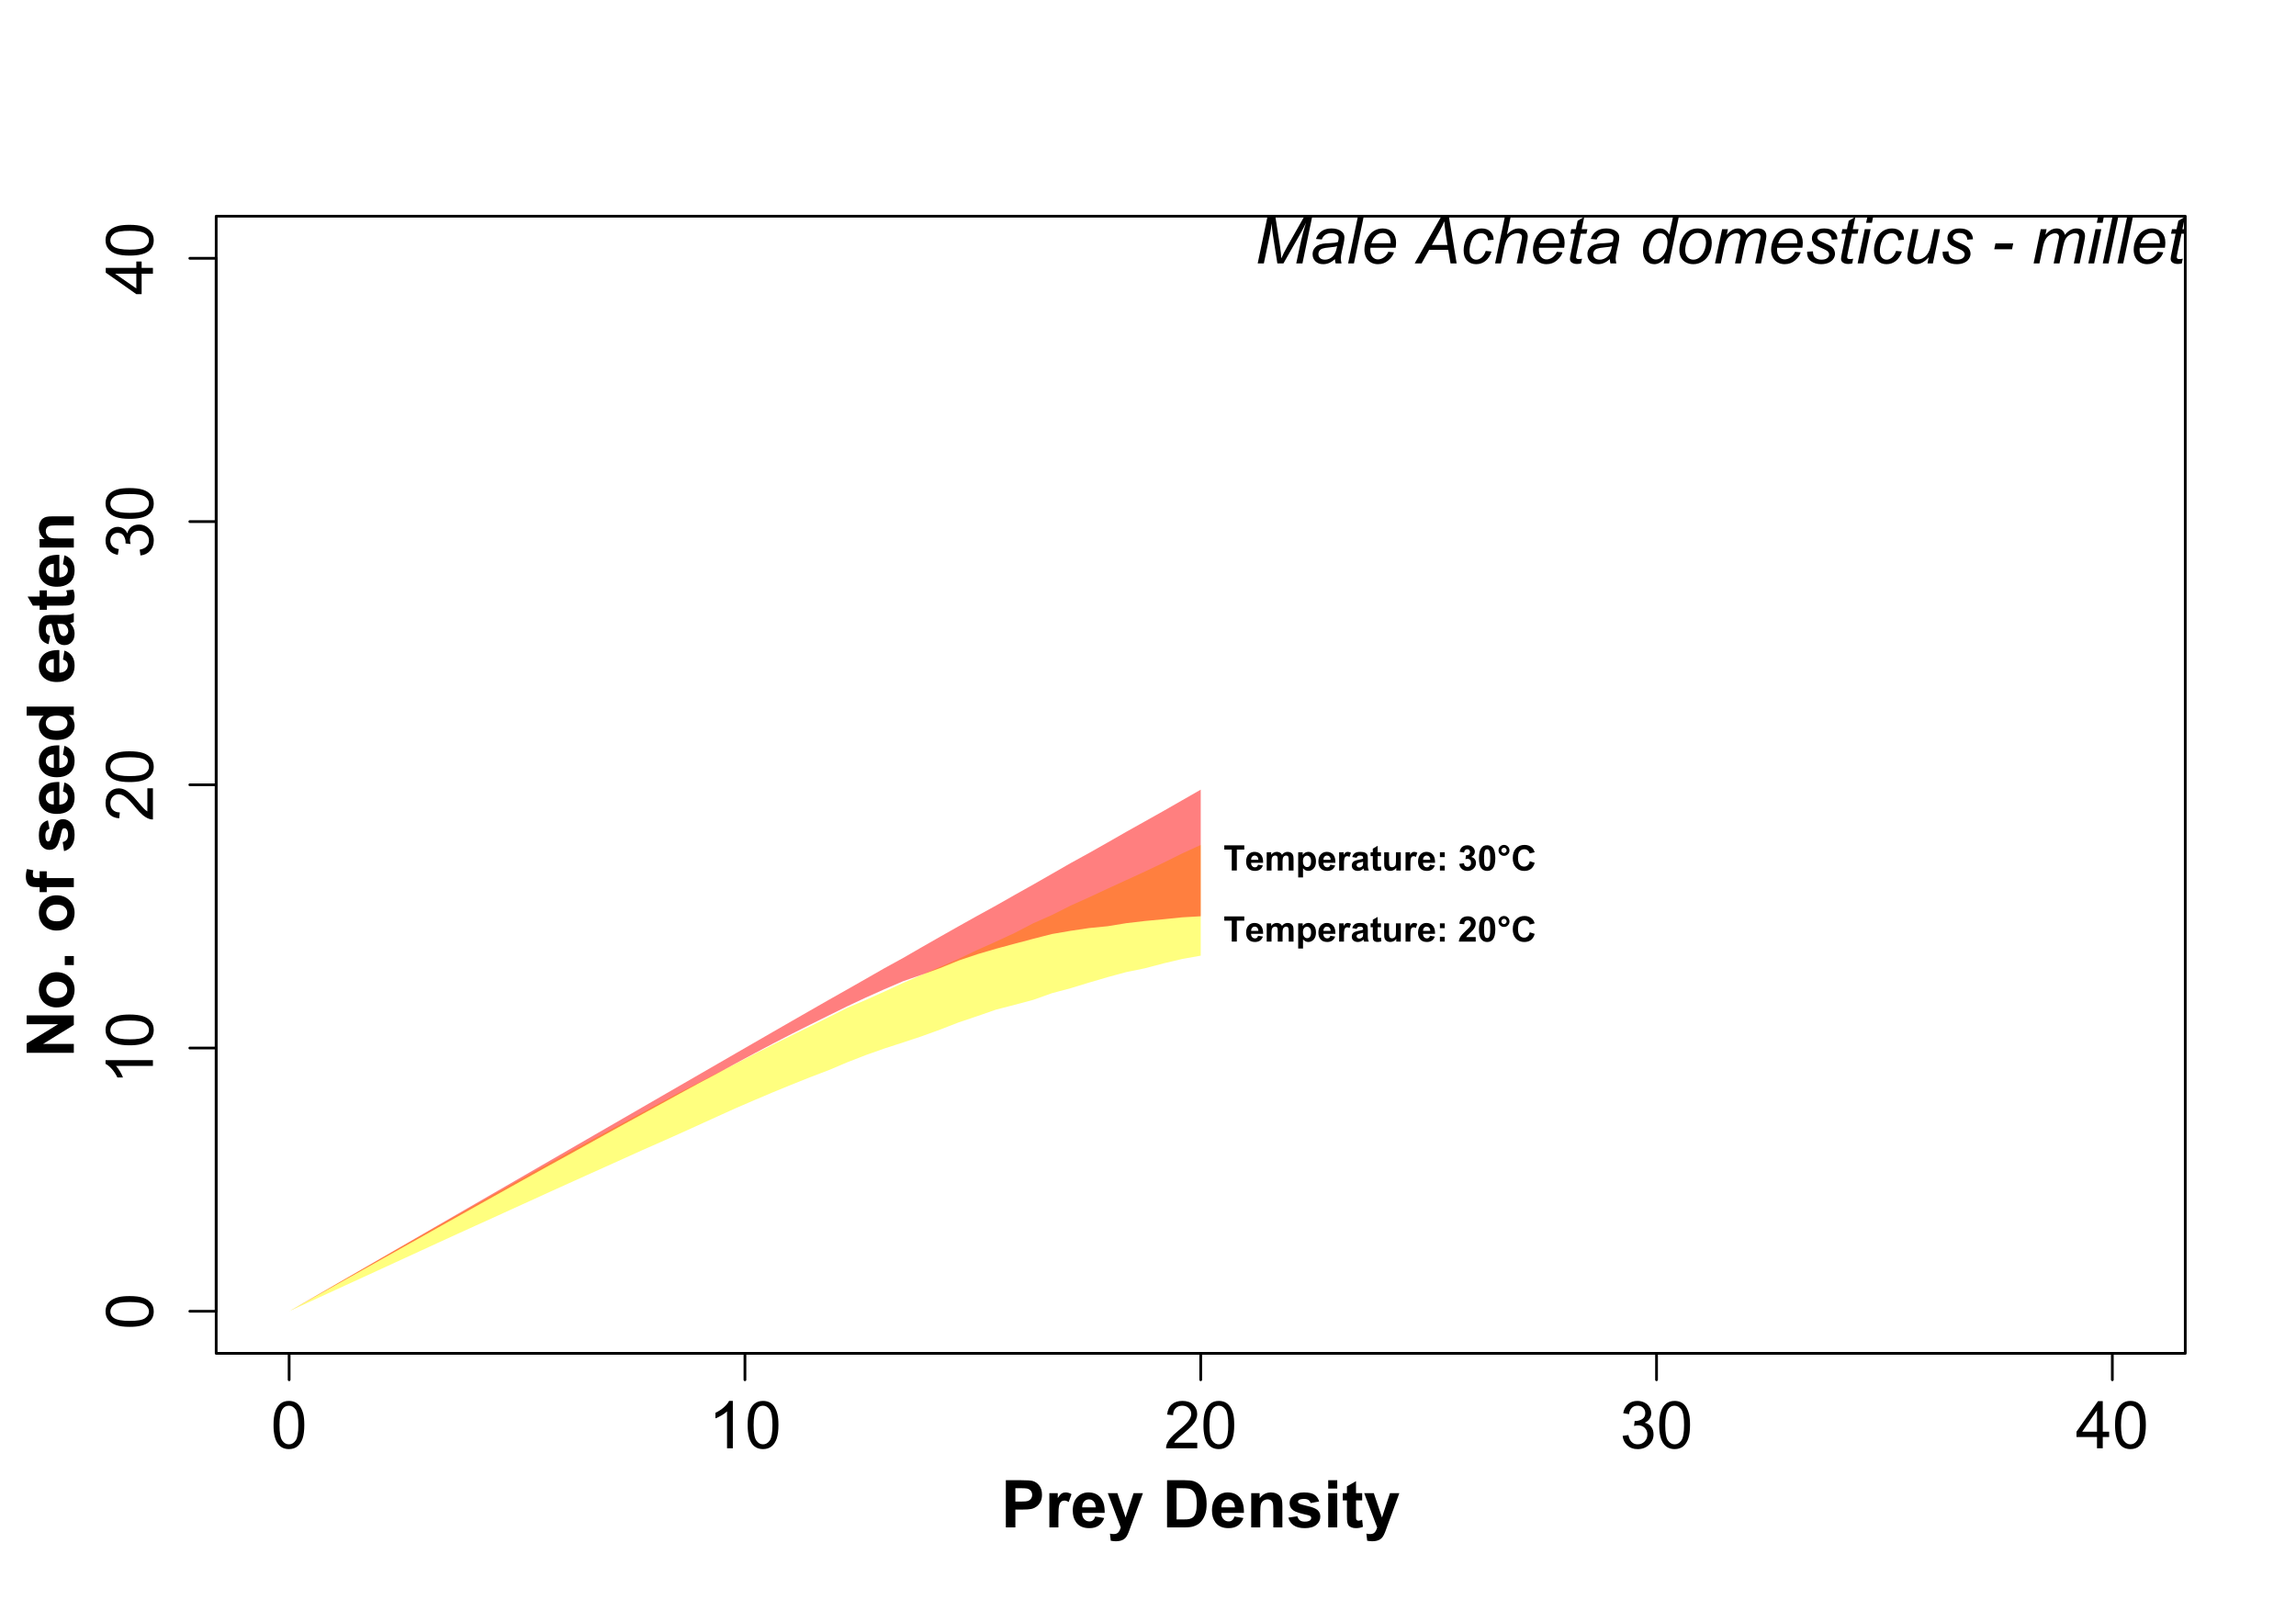 <?xml version="1.0" encoding="UTF-8"?>
<svg xmlns="http://www.w3.org/2000/svg" xmlns:xlink="http://www.w3.org/1999/xlink" width="627pt" height="443pt" viewBox="0 0 627 443" version="1.1">
<defs>
<g>
<symbol overflow="visible" id="glyph0-0">
<path style="stroke:none;" d="M 2.25 0 L 2.25 -11.25 L 11.25 -11.25 L 11.25 0 Z M 2.531 -0.281 L 10.969 -0.281 L 10.969 -10.969 L 2.531 -10.969 Z M 2.531 -0.281 "/>
</symbol>
<symbol overflow="visible" id="glyph0-1">
<path style="stroke:none;" d="M 0.746 -6.355 C 0.742 -7.875 0.898 -9.102 1.215 -10.031 C 1.527 -10.961 1.996 -11.676 2.613 -12.18 C 3.23 -12.684 4.008 -12.938 4.949 -12.938 C 5.637 -12.938 6.242 -12.797 6.766 -12.52 C 7.285 -12.238 7.715 -11.836 8.059 -11.316 C 8.395 -10.789 8.664 -10.152 8.859 -9.398 C 9.051 -8.645 9.145 -7.629 9.148 -6.355 C 9.145 -4.84 8.992 -3.617 8.684 -2.691 C 8.371 -1.762 7.906 -1.047 7.289 -0.539 C 6.672 -0.035 5.891 0.215 4.949 0.219 C 3.703 0.215 2.727 -0.227 2.023 -1.117 C 1.168 -2.188 0.742 -3.934 0.746 -6.355 Z M 2.375 -6.355 C 2.371 -4.234 2.621 -2.824 3.117 -2.129 C 3.609 -1.426 4.219 -1.078 4.949 -1.082 C 5.672 -1.078 6.281 -1.43 6.781 -2.137 C 7.273 -2.836 7.523 -4.242 7.523 -6.355 C 7.523 -8.473 7.273 -9.883 6.781 -10.582 C 6.281 -11.277 5.664 -11.625 4.93 -11.629 C 4.199 -11.625 3.621 -11.316 3.191 -10.703 C 2.645 -9.918 2.371 -8.469 2.375 -6.355 Z M 2.375 -6.355 "/>
</symbol>
<symbol overflow="visible" id="glyph0-2">
<path style="stroke:none;" d="M 6.707 0 L 5.125 0 L 5.125 -10.082 C 4.742 -9.715 4.242 -9.352 3.625 -8.988 C 3.004 -8.625 2.449 -8.352 1.961 -8.172 L 1.961 -9.703 C 2.844 -10.117 3.617 -10.621 4.281 -11.215 C 4.941 -11.805 5.41 -12.379 5.688 -12.938 L 6.707 -12.938 Z M 6.707 0 "/>
</symbol>
<symbol overflow="visible" id="glyph0-3">
<path style="stroke:none;" d="M 9.062 -1.52 L 9.062 0 L 0.547 0 C 0.531 -0.379 0.594 -0.742 0.73 -1.098 C 0.945 -1.676 1.293 -2.25 1.77 -2.812 C 2.246 -3.375 2.934 -4.023 3.84 -4.766 C 5.238 -5.906 6.188 -6.816 6.68 -7.492 C 7.172 -8.16 7.418 -8.793 7.418 -9.395 C 7.418 -10.02 7.191 -10.551 6.746 -10.98 C 6.293 -11.41 5.711 -11.625 4.992 -11.629 C 4.23 -11.625 3.621 -11.395 3.164 -10.941 C 2.703 -10.48 2.469 -9.848 2.469 -9.043 L 0.844 -9.211 C 0.953 -10.422 1.371 -11.344 2.102 -11.984 C 2.824 -12.617 3.801 -12.938 5.027 -12.938 C 6.262 -12.938 7.238 -12.594 7.961 -11.91 C 8.68 -11.223 9.039 -10.371 9.043 -9.359 C 9.039 -8.84 8.934 -8.336 8.727 -7.84 C 8.512 -7.34 8.164 -6.812 7.676 -6.266 C 7.188 -5.711 6.375 -4.957 5.238 -4 C 4.285 -3.199 3.676 -2.66 3.41 -2.379 C 3.141 -2.094 2.918 -1.805 2.742 -1.52 Z M 9.062 -1.52 "/>
</symbol>
<symbol overflow="visible" id="glyph0-4">
<path style="stroke:none;" d="M 0.758 -3.402 L 2.336 -3.613 C 2.516 -2.711 2.824 -2.062 3.266 -1.672 C 3.699 -1.273 4.23 -1.078 4.859 -1.082 C 5.602 -1.078 6.23 -1.336 6.746 -1.855 C 7.254 -2.367 7.512 -3.004 7.516 -3.77 C 7.512 -4.492 7.273 -5.094 6.801 -5.566 C 6.324 -6.035 5.723 -6.27 4.992 -6.273 C 4.691 -6.27 4.316 -6.211 3.875 -6.102 L 4.051 -7.488 C 4.152 -7.473 4.238 -7.465 4.305 -7.469 C 4.977 -7.465 5.582 -7.641 6.125 -7.996 C 6.66 -8.344 6.93 -8.887 6.934 -9.625 C 6.93 -10.199 6.734 -10.68 6.344 -11.062 C 5.949 -11.445 5.441 -11.637 4.824 -11.637 C 4.207 -11.637 3.695 -11.441 3.285 -11.055 C 2.875 -10.668 2.613 -10.09 2.496 -9.316 L 0.914 -9.598 C 1.105 -10.656 1.543 -11.477 2.23 -12.062 C 2.914 -12.645 3.766 -12.938 4.789 -12.938 C 5.488 -12.938 6.137 -12.785 6.73 -12.484 C 7.32 -12.18 7.773 -11.77 8.09 -11.25 C 8.402 -10.727 8.559 -10.172 8.562 -9.59 C 8.559 -9.031 8.41 -8.523 8.113 -8.066 C 7.812 -7.609 7.371 -7.246 6.785 -6.977 C 7.547 -6.801 8.137 -6.438 8.562 -5.883 C 8.98 -5.328 9.191 -4.633 9.195 -3.805 C 9.191 -2.676 8.781 -1.723 7.965 -0.945 C 7.141 -0.164 6.105 0.223 4.852 0.227 C 3.719 0.223 2.777 -0.109 2.035 -0.781 C 1.285 -1.453 0.859 -2.328 0.758 -3.402 Z M 0.758 -3.402 "/>
</symbol>
<symbol overflow="visible" id="glyph0-5">
<path style="stroke:none;" d="M 5.82 0 L 5.82 -3.086 L 0.227 -3.086 L 0.227 -4.535 L 6.109 -12.883 L 7.398 -12.883 L 7.398 -4.535 L 9.141 -4.535 L 9.141 -3.086 L 7.398 -3.086 L 7.398 0 Z M 5.82 -4.535 L 5.82 -10.344 L 1.785 -4.535 Z M 5.82 -4.535 "/>
</symbol>
<symbol overflow="visible" id="glyph1-0">
<path style="stroke:none;" d="M 0 -2.25 L -11.25 -2.25 L -11.25 -11.25 L 0 -11.25 Z M -0.281 -2.531 L -0.281 -10.969 L -10.969 -10.969 L -10.969 -2.531 Z M -0.281 -2.531 "/>
</symbol>
<symbol overflow="visible" id="glyph1-1">
<path style="stroke:none;" d="M -6.355 -0.746 C -7.875 -0.742 -9.102 -0.898 -10.031 -1.215 C -10.961 -1.527 -11.676 -1.996 -12.18 -2.613 C -12.684 -3.23 -12.938 -4.008 -12.938 -4.949 C -12.938 -5.637 -12.797 -6.242 -12.52 -6.766 C -12.238 -7.285 -11.836 -7.715 -11.316 -8.059 C -10.789 -8.395 -10.152 -8.664 -9.398 -8.859 C -8.645 -9.051 -7.629 -9.145 -6.355 -9.148 C -4.84 -9.145 -3.617 -8.992 -2.691 -8.684 C -1.762 -8.371 -1.047 -7.906 -0.539 -7.289 C -0.035 -6.672 0.215 -5.891 0.219 -4.949 C 0.215 -3.703 -0.227 -2.727 -1.117 -2.023 C -2.188 -1.168 -3.934 -0.742 -6.355 -0.746 Z M -6.355 -2.375 C -4.234 -2.371 -2.824 -2.621 -2.129 -3.117 C -1.426 -3.609 -1.078 -4.219 -1.082 -4.949 C -1.078 -5.672 -1.43 -6.281 -2.137 -6.781 C -2.836 -7.273 -4.242 -7.523 -6.355 -7.523 C -8.473 -7.523 -9.883 -7.273 -10.582 -6.781 C -11.277 -6.281 -11.625 -5.664 -11.629 -4.93 C -11.625 -4.199 -11.316 -3.621 -10.703 -3.191 C -9.918 -2.645 -8.469 -2.371 -6.355 -2.375 Z M -6.355 -2.375 "/>
</symbol>
<symbol overflow="visible" id="glyph1-2">
<path style="stroke:none;" d="M 0 -6.707 L 0 -5.125 L -10.082 -5.125 C -9.715 -4.742 -9.352 -4.242 -8.988 -3.625 C -8.625 -3.004 -8.352 -2.449 -8.172 -1.961 L -9.703 -1.961 C -10.117 -2.844 -10.621 -3.617 -11.215 -4.281 C -11.805 -4.941 -12.379 -5.41 -12.938 -5.688 L -12.938 -6.707 Z M 0 -6.707 "/>
</symbol>
<symbol overflow="visible" id="glyph1-3">
<path style="stroke:none;" d="M -1.52 -9.062 L 0 -9.062 L 0 -0.547 C -0.379 -0.531 -0.742 -0.594 -1.098 -0.73 C -1.676 -0.945 -2.25 -1.293 -2.812 -1.77 C -3.375 -2.246 -4.023 -2.934 -4.766 -3.84 C -5.906 -5.238 -6.816 -6.188 -7.492 -6.68 C -8.16 -7.172 -8.793 -7.418 -9.395 -7.418 C -10.02 -7.418 -10.551 -7.191 -10.98 -6.746 C -11.41 -6.293 -11.625 -5.711 -11.629 -4.992 C -11.625 -4.23 -11.395 -3.621 -10.941 -3.164 C -10.48 -2.707 -9.848 -2.473 -9.043 -2.469 L -9.211 -0.844 C -10.422 -0.953 -11.344 -1.371 -11.984 -2.102 C -12.617 -2.824 -12.938 -3.801 -12.938 -5.027 C -12.938 -6.262 -12.594 -7.238 -11.91 -7.961 C -11.223 -8.68 -10.371 -9.039 -9.359 -9.043 C -8.84 -9.039 -8.336 -8.934 -7.84 -8.727 C -7.34 -8.512 -6.812 -8.164 -6.266 -7.676 C -5.711 -7.188 -4.957 -6.375 -4 -5.238 C -3.199 -4.285 -2.656 -3.676 -2.375 -3.41 C -2.086 -3.141 -1.801 -2.918 -1.52 -2.742 Z M -1.52 -9.062 "/>
</symbol>
<symbol overflow="visible" id="glyph1-4">
<path style="stroke:none;" d="M -3.402 -0.758 L -3.613 -2.336 C -2.711 -2.516 -2.062 -2.824 -1.672 -3.266 C -1.273 -3.699 -1.078 -4.23 -1.082 -4.859 C -1.078 -5.602 -1.336 -6.23 -1.855 -6.746 C -2.367 -7.254 -3.004 -7.512 -3.77 -7.516 C -4.492 -7.512 -5.094 -7.273 -5.566 -6.801 C -6.035 -6.324 -6.27 -5.723 -6.273 -4.992 C -6.27 -4.691 -6.211 -4.316 -6.102 -3.875 L -7.488 -4.051 C -7.473 -4.152 -7.465 -4.238 -7.469 -4.309 C -7.465 -4.977 -7.641 -5.582 -7.996 -6.125 C -8.344 -6.66 -8.887 -6.93 -9.625 -6.934 C -10.199 -6.93 -10.68 -6.734 -11.062 -6.344 C -11.445 -5.949 -11.637 -5.441 -11.637 -4.824 C -11.637 -4.207 -11.441 -3.695 -11.055 -3.285 C -10.668 -2.875 -10.09 -2.613 -9.316 -2.496 L -9.598 -0.914 C -10.656 -1.105 -11.477 -1.543 -12.062 -2.23 C -12.645 -2.914 -12.938 -3.766 -12.938 -4.789 C -12.938 -5.488 -12.785 -6.137 -12.484 -6.73 C -12.18 -7.32 -11.77 -7.773 -11.25 -8.09 C -10.727 -8.402 -10.172 -8.559 -9.59 -8.562 C -9.031 -8.559 -8.523 -8.41 -8.066 -8.113 C -7.609 -7.812 -7.246 -7.371 -6.977 -6.785 C -6.801 -7.547 -6.438 -8.137 -5.883 -8.562 C -5.328 -8.98 -4.633 -9.191 -3.805 -9.195 C -2.676 -9.191 -1.723 -8.781 -0.941 -7.965 C -0.16 -7.141 0.227 -6.105 0.23 -4.852 C 0.227 -3.719 -0.105 -2.777 -0.781 -2.035 C -1.453 -1.285 -2.328 -0.859 -3.402 -0.758 Z M -3.402 -0.758 "/>
</symbol>
<symbol overflow="visible" id="glyph1-5">
<path style="stroke:none;" d="M 0 -5.82 L -3.086 -5.82 L -3.086 -0.23 L -4.535 -0.23 L -12.883 -6.109 L -12.883 -7.402 L -4.535 -7.398 L -4.535 -9.141 L -3.086 -9.141 L -3.086 -7.398 L 0 -7.398 Z M -4.535 -5.82 L -10.344 -5.82 L -4.535 -1.785 Z M -4.535 -5.82 "/>
</symbol>
<symbol overflow="visible" id="glyph2-0">
<path style="stroke:none;" d="M 2.25 0 L 2.25 -11.25 L 11.25 -11.25 L 11.25 0 Z M 2.531 -0.281 L 10.969 -0.281 L 10.969 -10.969 L 2.531 -10.969 Z M 2.531 -0.281 "/>
</symbol>
<symbol overflow="visible" id="glyph2-1">
<path style="stroke:none;" d="M 1.309 0 L 1.309 -12.883 L 5.484 -12.883 C 7.066 -12.879 8.098 -12.816 8.578 -12.691 C 9.316 -12.496 9.934 -12.074 10.434 -11.43 C 10.93 -10.781 11.18 -9.945 11.18 -8.922 C 11.18 -8.129 11.035 -7.465 10.75 -6.926 C 10.461 -6.387 10.098 -5.961 9.656 -5.656 C 9.211 -5.344 8.758 -5.141 8.305 -5.047 C 7.68 -4.918 6.781 -4.855 5.609 -4.859 L 3.91 -4.859 L 3.91 0 Z M 3.91 -10.703 L 3.91 -7.047 L 5.336 -7.047 C 6.359 -7.043 7.043 -7.109 7.391 -7.25 C 7.734 -7.383 8.008 -7.594 8.203 -7.883 C 8.398 -8.164 8.496 -8.5 8.5 -8.887 C 8.496 -9.352 8.359 -9.738 8.086 -10.047 C 7.809 -10.348 7.457 -10.539 7.039 -10.617 C 6.727 -10.672 6.105 -10.699 5.168 -10.703 Z M 3.91 -10.703 "/>
</symbol>
<symbol overflow="visible" id="glyph2-2">
<path style="stroke:none;" d="M 3.656 0 L 1.188 0 L 1.188 -9.336 L 3.48 -9.336 L 3.48 -8.008 C 3.871 -8.629 4.223 -9.043 4.539 -9.246 C 4.848 -9.445 5.203 -9.543 5.609 -9.547 C 6.168 -9.543 6.711 -9.387 7.234 -9.078 L 6.469 -6.926 C 6.051 -7.191 5.664 -7.324 5.309 -7.328 C 4.961 -7.324 4.668 -7.23 4.43 -7.043 C 4.188 -6.852 3.996 -6.508 3.863 -6.012 C 3.723 -5.512 3.656 -4.469 3.656 -2.883 Z M 3.656 0 "/>
</symbol>
<symbol overflow="visible" id="glyph2-3">
<path style="stroke:none;" d="M 6.695 -2.969 L 9.156 -2.559 C 8.84 -1.652 8.34 -0.965 7.66 -0.496 C 6.973 -0.023 6.121 0.211 5.098 0.211 C 3.473 0.211 2.27 -0.316 1.492 -1.379 C 0.875 -2.227 0.566 -3.301 0.57 -4.598 C 0.566 -6.141 0.973 -7.352 1.781 -8.23 C 2.59 -9.105 3.613 -9.543 4.852 -9.547 C 6.238 -9.543 7.332 -9.086 8.137 -8.168 C 8.938 -7.25 9.32 -5.844 9.289 -3.953 L 3.102 -3.953 C 3.117 -3.219 3.316 -2.648 3.699 -2.242 C 4.078 -1.832 4.555 -1.629 5.125 -1.633 C 5.508 -1.629 5.832 -1.734 6.098 -1.949 C 6.359 -2.156 6.559 -2.496 6.695 -2.969 Z M 6.836 -5.469 C 6.816 -6.18 6.633 -6.723 6.285 -7.098 C 5.93 -7.465 5.5 -7.652 5 -7.656 C 4.457 -7.652 4.012 -7.457 3.664 -7.066 C 3.309 -6.672 3.137 -6.137 3.148 -5.469 Z M 6.836 -5.469 "/>
</symbol>
<symbol overflow="visible" id="glyph2-4">
<path style="stroke:none;" d="M 0.125 -9.336 L 2.75 -9.336 L 4.984 -2.707 L 7.164 -9.336 L 9.719 -9.336 L 6.426 -0.352 L 5.836 1.273 C 5.617 1.816 5.41 2.234 5.215 2.523 C 5.02 2.809 4.793 3.039 4.539 3.219 C 4.281 3.395 3.969 3.535 3.598 3.637 C 3.223 3.734 2.801 3.785 2.336 3.789 C 1.859 3.785 1.395 3.734 0.941 3.641 L 0.719 1.703 C 1.105 1.777 1.453 1.816 1.766 1.82 C 2.336 1.816 2.762 1.648 3.039 1.312 C 3.312 0.977 3.523 0.547 3.672 0.027 Z M 0.125 -9.336 "/>
</symbol>
<symbol overflow="visible" id="glyph2-5">
<path style="stroke:none;" d=""/>
</symbol>
<symbol overflow="visible" id="glyph2-6">
<path style="stroke:none;" d="M 1.301 -12.883 L 6.055 -12.883 C 7.125 -12.879 7.945 -12.797 8.508 -12.641 C 9.262 -12.414 9.906 -12.02 10.449 -11.453 C 10.984 -10.883 11.395 -10.188 11.68 -9.363 C 11.957 -8.539 12.098 -7.523 12.102 -6.32 C 12.098 -5.254 11.969 -4.34 11.707 -3.578 C 11.383 -2.637 10.922 -1.879 10.328 -1.301 C 9.871 -0.859 9.262 -0.516 8.5 -0.273 C 7.922 -0.09 7.152 0 6.195 0 L 1.301 0 Z M 3.902 -10.703 L 3.902 -2.172 L 5.844 -2.172 C 6.566 -2.168 7.094 -2.207 7.418 -2.293 C 7.84 -2.395 8.188 -2.574 8.469 -2.828 C 8.742 -3.078 8.969 -3.492 9.148 -4.07 C 9.32 -4.645 9.41 -5.434 9.414 -6.434 C 9.41 -7.43 9.32 -8.191 9.148 -8.727 C 8.969 -9.258 8.723 -9.676 8.41 -9.973 C 8.09 -10.27 7.691 -10.473 7.207 -10.582 C 6.844 -10.66 6.129 -10.699 5.07 -10.703 Z M 3.902 -10.703 "/>
</symbol>
<symbol overflow="visible" id="glyph2-7">
<path style="stroke:none;" d="M 9.781 0 L 7.312 0 L 7.312 -4.766 C 7.312 -5.766 7.258 -6.418 7.152 -6.719 C 7.047 -7.012 6.875 -7.242 6.641 -7.41 C 6.398 -7.57 6.113 -7.652 5.781 -7.656 C 5.352 -7.652 4.969 -7.535 4.629 -7.305 C 4.289 -7.066 4.055 -6.754 3.93 -6.371 C 3.801 -5.98 3.738 -5.266 3.742 -4.227 L 3.742 0 L 1.273 0 L 1.273 -9.336 L 3.57 -9.336 L 3.57 -7.961 C 4.379 -9.016 5.406 -9.543 6.645 -9.547 C 7.188 -9.543 7.684 -9.445 8.137 -9.25 C 8.586 -9.051 8.926 -8.801 9.16 -8.5 C 9.387 -8.191 9.551 -7.844 9.645 -7.461 C 9.734 -7.07 9.777 -6.52 9.781 -5.801 Z M 9.781 0 "/>
</symbol>
<symbol overflow="visible" id="glyph2-8">
<path style="stroke:none;" d="M 0.422 -2.664 L 2.898 -3.039 C 3.004 -2.559 3.219 -2.195 3.539 -1.945 C 3.859 -1.695 4.309 -1.57 4.895 -1.574 C 5.527 -1.57 6.008 -1.688 6.336 -1.926 C 6.551 -2.086 6.66 -2.305 6.664 -2.586 C 6.66 -2.77 6.602 -2.926 6.484 -3.051 C 6.359 -3.164 6.086 -3.273 5.66 -3.375 C 3.668 -3.812 2.402 -4.211 1.871 -4.578 C 1.129 -5.078 0.762 -5.781 0.766 -6.68 C 0.762 -7.484 1.082 -8.164 1.723 -8.719 C 2.359 -9.27 3.348 -9.543 4.695 -9.547 C 5.969 -9.543 6.918 -9.336 7.539 -8.922 C 8.16 -8.504 8.59 -7.887 8.824 -7.074 L 6.496 -6.645 C 6.391 -7.004 6.199 -7.281 5.926 -7.477 C 5.645 -7.672 5.25 -7.77 4.738 -7.77 C 4.086 -7.77 3.621 -7.676 3.34 -7.496 C 3.152 -7.363 3.059 -7.199 3.059 -6.996 C 3.059 -6.82 3.141 -6.668 3.305 -6.547 C 3.527 -6.379 4.297 -6.148 5.613 -5.852 C 6.926 -5.551 7.844 -5.184 8.367 -4.754 C 8.883 -4.309 9.141 -3.699 9.141 -2.918 C 9.141 -2.059 8.781 -1.32 8.066 -0.711 C 7.352 -0.094 6.293 0.211 4.895 0.211 C 3.621 0.211 2.617 -0.047 1.875 -0.562 C 1.133 -1.078 0.648 -1.777 0.422 -2.664 Z M 0.422 -2.664 "/>
</symbol>
<symbol overflow="visible" id="glyph2-9">
<path style="stroke:none;" d="M 1.293 -10.602 L 1.293 -12.883 L 3.762 -12.883 L 3.762 -10.602 Z M 1.293 0 L 1.293 -9.336 L 3.762 -9.336 L 3.762 0 Z M 1.293 0 "/>
</symbol>
<symbol overflow="visible" id="glyph2-10">
<path style="stroke:none;" d="M 5.57 -9.336 L 5.57 -7.367 L 3.883 -7.367 L 3.883 -3.602 C 3.879 -2.84 3.895 -2.395 3.93 -2.27 C 3.961 -2.141 4.035 -2.039 4.152 -1.957 C 4.266 -1.875 4.406 -1.832 4.57 -1.836 C 4.797 -1.832 5.125 -1.914 5.562 -2.074 L 5.773 -0.156 C 5.195 0.09 4.547 0.211 3.824 0.211 C 3.375 0.211 2.973 0.137 2.617 -0.012 C 2.258 -0.16 1.996 -0.352 1.832 -0.594 C 1.664 -0.828 1.547 -1.148 1.484 -1.555 C 1.43 -1.836 1.406 -2.418 1.406 -3.297 L 1.406 -7.367 L 0.273 -7.367 L 0.273 -9.336 L 1.406 -9.336 L 1.406 -11.188 L 3.883 -12.629 L 3.883 -9.336 Z M 5.57 -9.336 "/>
</symbol>
<symbol overflow="visible" id="glyph3-0">
<path style="stroke:none;" d="M 0 -2.25 L -11.25 -2.25 L -11.25 -11.25 L 0 -11.25 Z M -0.281 -2.531 L -0.281 -10.969 L -10.969 -10.969 L -10.969 -2.531 Z M -0.281 -2.531 "/>
</symbol>
<symbol overflow="visible" id="glyph3-1">
<path style="stroke:none;" d="M 0 -1.336 L -12.883 -1.336 L -12.883 -3.867 L -4.281 -9.141 L -12.883 -9.141 L -12.883 -11.559 L 0 -11.559 L 0 -8.945 L -8.402 -3.754 L 0 -3.754 Z M 0 -1.336 "/>
</symbol>
<symbol overflow="visible" id="glyph3-2">
<path style="stroke:none;" d="M -4.797 -0.723 C -5.617 -0.719 -6.41 -0.922 -7.18 -1.328 C -7.945 -1.73 -8.531 -2.301 -8.938 -3.043 C -9.34 -3.781 -9.543 -4.609 -9.547 -5.527 C -9.543 -6.938 -9.086 -8.098 -8.168 -9 C -7.25 -9.898 -6.09 -10.348 -4.691 -10.352 C -3.277 -10.348 -2.105 -9.891 -1.18 -8.984 C -0.25 -8.07 0.211 -6.926 0.211 -5.547 C 0.211 -4.688 0.02 -3.871 -0.367 -3.098 C -0.754 -2.32 -1.32 -1.73 -2.07 -1.328 C -2.812 -0.922 -3.723 -0.719 -4.797 -0.723 Z M -4.668 -3.254 C -3.738 -3.246 -3.027 -3.465 -2.539 -3.91 C -2.043 -4.348 -1.797 -4.891 -1.801 -5.539 C -1.797 -6.18 -2.043 -6.719 -2.539 -7.156 C -3.027 -7.59 -3.742 -7.809 -4.684 -7.812 C -5.594 -7.809 -6.297 -7.59 -6.793 -7.156 C -7.281 -6.719 -7.527 -6.18 -7.531 -5.539 C -7.527 -4.891 -7.281 -4.348 -6.793 -3.91 C -6.297 -3.469 -5.59 -3.25 -4.668 -3.254 Z M -4.668 -3.254 "/>
</symbol>
<symbol overflow="visible" id="glyph3-3">
<path style="stroke:none;" d="M 0 -1.293 L -2.469 -1.293 L -2.469 -3.762 L 0 -3.762 Z M 0 -1.293 "/>
</symbol>
<symbol overflow="visible" id="glyph3-4">
<path style="stroke:none;" d=""/>
</symbol>
<symbol overflow="visible" id="glyph3-5">
<path style="stroke:none;" d="M -9.336 -0.211 L -9.336 -1.582 L -10.039 -1.582 C -10.82 -1.582 -11.406 -1.664 -11.793 -1.832 C -12.18 -1.996 -12.496 -2.305 -12.738 -2.754 C -12.98 -3.203 -13.102 -3.77 -13.105 -4.457 C -13.102 -5.156 -12.996 -5.844 -12.789 -6.523 L -11.066 -6.188 C -11.156 -5.793 -11.203 -5.414 -11.207 -5.055 C -11.203 -4.695 -11.117 -4.438 -10.953 -4.285 C -10.781 -4.125 -10.461 -4.047 -9.992 -4.051 L -9.336 -4.051 L -9.336 -5.898 L -7.391 -5.898 L -7.391 -4.051 L 0 -4.051 L 0 -1.582 L -7.391 -1.582 L -7.391 -0.211 Z M -9.336 -0.211 "/>
</symbol>
<symbol overflow="visible" id="glyph3-6">
<path style="stroke:none;" d="M -2.664 -0.422 L -3.039 -2.898 C -2.559 -3.004 -2.195 -3.219 -1.945 -3.539 C -1.695 -3.859 -1.57 -4.309 -1.574 -4.895 C -1.57 -5.527 -1.688 -6.008 -1.926 -6.336 C -2.086 -6.551 -2.305 -6.66 -2.582 -6.664 C -2.766 -6.66 -2.922 -6.602 -3.051 -6.484 C -3.164 -6.359 -3.273 -6.086 -3.375 -5.66 C -3.812 -3.668 -4.211 -2.402 -4.578 -1.871 C -5.078 -1.129 -5.781 -0.762 -6.68 -0.766 C -7.484 -0.762 -8.164 -1.082 -8.719 -1.723 C -9.27 -2.359 -9.543 -3.348 -9.547 -4.695 C -9.543 -5.969 -9.336 -6.918 -8.922 -7.539 C -8.504 -8.16 -7.887 -8.59 -7.074 -8.824 L -6.645 -6.496 C -7.004 -6.391 -7.281 -6.199 -7.477 -5.926 C -7.672 -5.645 -7.77 -5.25 -7.77 -4.738 C -7.77 -4.086 -7.676 -3.621 -7.496 -3.34 C -7.363 -3.152 -7.199 -3.059 -6.996 -3.059 C -6.82 -3.059 -6.668 -3.141 -6.547 -3.305 C -6.379 -3.527 -6.148 -4.297 -5.852 -5.613 C -5.551 -6.926 -5.184 -7.844 -4.754 -8.367 C -4.309 -8.883 -3.699 -9.141 -2.918 -9.141 C -2.059 -9.141 -1.32 -8.781 -0.711 -8.066 C -0.094 -7.352 0.211 -6.293 0.211 -4.895 C 0.211 -3.621 -0.047 -2.617 -0.562 -1.875 C -1.078 -1.133 -1.777 -0.648 -2.664 -0.422 Z M -2.664 -0.422 "/>
</symbol>
<symbol overflow="visible" id="glyph3-7">
<path style="stroke:none;" d="M -2.969 -6.695 L -2.559 -9.156 C -1.652 -8.84 -0.965 -8.34 -0.496 -7.66 C -0.023 -6.973 0.211 -6.121 0.211 -5.098 C 0.211 -3.473 -0.316 -2.27 -1.379 -1.492 C -2.227 -0.875 -3.301 -0.566 -4.598 -0.57 C -6.141 -0.566 -7.352 -0.973 -8.23 -1.781 C -9.105 -2.59 -9.543 -3.613 -9.547 -4.852 C -9.543 -6.238 -9.086 -7.332 -8.168 -8.137 C -7.25 -8.938 -5.844 -9.32 -3.953 -9.289 L -3.953 -3.102 C -3.219 -3.117 -2.648 -3.316 -2.242 -3.699 C -1.832 -4.078 -1.629 -4.555 -1.633 -5.125 C -1.629 -5.508 -1.734 -5.832 -1.949 -6.098 C -2.156 -6.359 -2.496 -6.559 -2.969 -6.695 Z M -5.469 -6.836 C -6.18 -6.816 -6.723 -6.633 -7.098 -6.285 C -7.465 -5.93 -7.652 -5.5 -7.656 -5 C -7.652 -4.457 -7.457 -4.012 -7.066 -3.664 C -6.672 -3.309 -6.137 -3.137 -5.469 -3.148 Z M -5.469 -6.836 "/>
</symbol>
<symbol overflow="visible" id="glyph3-8">
<path style="stroke:none;" d="M 0 -9.852 L 0 -7.559 L -1.371 -7.559 C -0.836 -7.176 -0.438 -6.723 -0.18 -6.207 C 0.082 -5.684 0.211 -5.164 0.211 -4.641 C 0.211 -3.566 -0.219 -2.645 -1.086 -1.883 C -1.945 -1.117 -3.152 -0.738 -4.703 -0.738 C -6.281 -0.738 -7.484 -1.109 -8.309 -1.855 C -9.133 -2.598 -9.543 -3.539 -9.547 -4.676 C -9.543 -5.719 -9.109 -6.621 -8.242 -7.383 L -12.883 -7.383 L -12.883 -9.852 Z M -4.867 -3.262 C -3.871 -3.258 -3.152 -3.395 -2.707 -3.672 C -2.059 -4.07 -1.734 -4.629 -1.738 -5.344 C -1.734 -5.91 -1.977 -6.391 -2.465 -6.793 C -2.945 -7.188 -3.668 -7.387 -4.633 -7.391 C -5.699 -7.387 -6.469 -7.195 -6.945 -6.809 C -7.414 -6.422 -7.652 -5.926 -7.656 -5.328 C -7.652 -4.738 -7.418 -4.25 -6.957 -3.855 C -6.488 -3.457 -5.793 -3.258 -4.867 -3.262 Z M -4.867 -3.262 "/>
</symbol>
<symbol overflow="visible" id="glyph3-9">
<path style="stroke:none;" d="M -6.484 -3.137 L -6.891 -0.898 C -7.789 -1.145 -8.457 -1.578 -8.895 -2.195 C -9.328 -2.809 -9.543 -3.723 -9.547 -4.941 C -9.543 -6.039 -9.414 -6.859 -9.152 -7.402 C -8.891 -7.938 -8.559 -8.316 -8.16 -8.539 C -7.758 -8.754 -7.02 -8.863 -5.949 -8.867 L -3.066 -8.844 C -2.242 -8.84 -1.637 -8.879 -1.25 -8.961 C -0.859 -9.035 -0.445 -9.184 0 -9.406 L 0 -6.961 C -0.164 -6.895 -0.406 -6.812 -0.73 -6.723 C -0.875 -6.68 -0.973 -6.652 -1.02 -6.637 C -0.605 -6.211 -0.297 -5.758 -0.094 -5.281 C 0.109 -4.797 0.211 -4.285 0.211 -3.742 C 0.211 -2.781 -0.047 -2.023 -0.57 -1.473 C -1.086 -0.914 -1.746 -0.637 -2.547 -0.641 C -3.074 -0.637 -3.543 -0.766 -3.957 -1.02 C -4.367 -1.27 -4.684 -1.621 -4.906 -2.078 C -5.125 -2.531 -5.32 -3.188 -5.484 -4.043 C -5.699 -5.195 -5.898 -5.992 -6.09 -6.441 L -6.336 -6.441 C -6.805 -6.438 -7.145 -6.32 -7.352 -6.09 C -7.551 -5.852 -7.652 -5.41 -7.656 -4.766 C -7.652 -4.32 -7.566 -3.977 -7.395 -3.734 C -7.223 -3.484 -6.918 -3.285 -6.484 -3.137 Z M -4.484 -6.441 C -4.375 -6.121 -4.25 -5.621 -4.102 -4.938 C -3.953 -4.25 -3.809 -3.801 -3.672 -3.594 C -3.441 -3.266 -3.152 -3.105 -2.805 -3.109 C -2.457 -3.105 -2.156 -3.234 -1.906 -3.496 C -1.648 -3.75 -1.523 -4.078 -1.527 -4.484 C -1.523 -4.922 -1.672 -5.348 -1.969 -5.758 C -2.188 -6.051 -2.457 -6.246 -2.785 -6.344 C -2.992 -6.406 -3.395 -6.438 -3.988 -6.441 Z M -4.484 -6.441 "/>
</symbol>
<symbol overflow="visible" id="glyph3-10">
<path style="stroke:none;" d="M -9.336 -5.574 L -7.367 -5.574 L -7.367 -3.887 L -3.602 -3.883 C -2.84 -3.879 -2.395 -3.895 -2.27 -3.93 C -2.141 -3.961 -2.039 -4.035 -1.957 -4.152 C -1.875 -4.266 -1.832 -4.406 -1.836 -4.57 C -1.832 -4.797 -1.914 -5.125 -2.074 -5.562 L -0.156 -5.773 C 0.09 -5.195 0.211 -4.547 0.211 -3.824 C 0.211 -3.375 0.137 -2.973 -0.012 -2.617 C -0.16 -2.258 -0.352 -1.996 -0.594 -1.832 C -0.828 -1.664 -1.148 -1.547 -1.555 -1.484 C -1.836 -1.43 -2.418 -1.406 -3.297 -1.406 L -7.367 -1.406 L -7.367 -0.273 L -9.336 -0.273 L -9.336 -1.406 L -11.188 -1.406 L -12.629 -3.887 L -9.336 -3.887 Z M -9.336 -5.574 "/>
</symbol>
<symbol overflow="visible" id="glyph3-11">
<path style="stroke:none;" d="M 0 -9.781 L 0 -7.312 L -4.762 -7.312 C -5.766 -7.312 -6.418 -7.258 -6.719 -7.152 C -7.012 -7.047 -7.242 -6.875 -7.41 -6.641 C -7.57 -6.398 -7.652 -6.113 -7.656 -5.785 C -7.652 -5.352 -7.535 -4.969 -7.305 -4.629 C -7.066 -4.289 -6.754 -4.055 -6.371 -3.934 C -5.98 -3.805 -5.266 -3.742 -4.227 -3.746 L 0 -3.742 L 0 -1.273 L -9.336 -1.273 L -9.336 -3.57 L -7.961 -3.57 C -9.016 -4.379 -9.543 -5.406 -9.547 -6.645 C -9.543 -7.188 -9.445 -7.684 -9.25 -8.137 C -9.051 -8.586 -8.801 -8.926 -8.5 -9.16 C -8.191 -9.387 -7.844 -9.551 -7.461 -9.645 C -7.07 -9.734 -6.52 -9.777 -5.801 -9.781 Z M 0 -9.781 "/>
</symbol>
<symbol overflow="visible" id="glyph4-0">
<path style="stroke:none;" d="M 2.25 0 L 2.25 -11.25 L 11.25 -11.25 L 11.25 0 Z M 2.531 -0.281 L 10.969 -0.281 L 10.969 -10.969 L 2.531 -10.969 Z M 2.531 -0.281 "/>
</symbol>
<symbol overflow="visible" id="glyph4-1">
<path style="stroke:none;" d="M 0.789 0 L 3.48 -12.883 L 5.598 -12.883 L 6.898 -4.535 C 7.066 -3.438 7.18 -2.383 7.234 -1.379 C 7.59 -2.242 8.188 -3.418 9.027 -4.906 L 13.543 -12.883 L 15.695 -12.883 L 13.008 0 L 11.312 0 L 12.656 -6.266 C 12.965 -7.711 13.41 -9.336 13.992 -11.137 C 13.621 -10.297 13.164 -9.395 12.621 -8.43 L 7.82 0 L 6.16 0 L 4.867 -8.262 C 4.75 -9.016 4.664 -9.895 4.613 -10.906 C 4.465 -9.773 4.324 -8.879 4.184 -8.219 L 2.469 0 Z M 0.789 0 "/>
</symbol>
<symbol overflow="visible" id="glyph4-2">
<path style="stroke:none;" d="M 6.891 -1.16 C 6.336 -0.684 5.805 -0.336 5.297 -0.117 C 4.789 0.102 4.242 0.211 3.664 0.211 C 2.801 0.211 2.109 -0.039 1.582 -0.547 C 1.051 -1.051 0.785 -1.703 0.789 -2.496 C 0.785 -3.016 0.902 -3.477 1.145 -3.879 C 1.379 -4.281 1.695 -4.602 2.09 -4.848 C 2.48 -5.086 2.961 -5.262 3.531 -5.371 C 3.887 -5.438 4.566 -5.492 5.566 -5.535 C 6.566 -5.574 7.281 -5.68 7.719 -5.852 C 7.836 -6.285 7.898 -6.645 7.902 -6.934 C 7.898 -7.301 7.762 -7.594 7.496 -7.805 C 7.125 -8.094 6.586 -8.238 5.879 -8.242 C 5.207 -8.238 4.66 -8.09 4.238 -7.797 C 3.809 -7.5 3.5 -7.082 3.312 -6.539 L 1.703 -6.68 C 2.027 -7.605 2.547 -8.312 3.262 -8.809 C 3.973 -9.297 4.871 -9.543 5.961 -9.547 C 7.109 -9.543 8.023 -9.27 8.703 -8.719 C 9.215 -8.305 9.473 -7.77 9.477 -7.117 C 9.473 -6.617 9.398 -6.039 9.254 -5.387 L 8.734 -3.066 C 8.57 -2.324 8.488 -1.727 8.492 -1.266 C 8.488 -0.973 8.555 -0.551 8.684 0 L 7.074 0 C 6.984 -0.305 6.926 -0.691 6.891 -1.16 Z M 7.48 -4.727 C 7.254 -4.637 7.016 -4.57 6.762 -4.527 C 6.508 -4.477 6.082 -4.426 5.484 -4.375 C 4.555 -4.293 3.898 -4.188 3.523 -4.062 C 3.141 -3.934 2.855 -3.734 2.664 -3.461 C 2.469 -3.184 2.371 -2.879 2.375 -2.547 C 2.371 -2.102 2.527 -1.734 2.836 -1.449 C 3.141 -1.16 3.578 -1.02 4.148 -1.02 C 4.672 -1.02 5.176 -1.156 5.668 -1.438 C 6.152 -1.711 6.539 -2.102 6.82 -2.602 C 7.102 -3.098 7.32 -3.805 7.48 -4.727 Z M 7.48 -4.727 "/>
</symbol>
<symbol overflow="visible" id="glyph4-3">
<path style="stroke:none;" d="M 0.477 0 L 3.164 -12.883 L 4.754 -12.883 L 2.066 0 Z M 0.477 0 "/>
</symbol>
<symbol overflow="visible" id="glyph4-4">
<path style="stroke:none;" d="M 7.453 -3.172 L 9 -3.016 C 8.773 -2.246 8.262 -1.516 7.465 -0.824 C 6.664 -0.133 5.711 0.211 4.605 0.211 C 3.914 0.211 3.277 0.055 2.703 -0.266 C 2.121 -0.582 1.684 -1.047 1.383 -1.66 C 1.078 -2.266 0.926 -2.961 0.93 -3.742 C 0.926 -4.762 1.16 -5.75 1.637 -6.711 C 2.105 -7.664 2.719 -8.379 3.473 -8.848 C 4.219 -9.312 5.031 -9.543 5.906 -9.547 C 7.02 -9.543 7.906 -9.199 8.574 -8.508 C 9.234 -7.812 9.566 -6.867 9.57 -5.68 C 9.566 -5.219 9.527 -4.75 9.449 -4.273 L 2.574 -4.273 C 2.547 -4.086 2.535 -3.922 2.539 -3.781 C 2.535 -2.902 2.738 -2.234 3.141 -1.777 C 3.539 -1.316 4.027 -1.09 4.613 -1.09 C 5.152 -1.09 5.691 -1.266 6.223 -1.625 C 6.75 -1.98 7.16 -2.496 7.453 -3.172 Z M 2.828 -5.484 L 8.07 -5.484 C 8.07 -5.648 8.074 -5.766 8.078 -5.836 C 8.074 -6.633 7.875 -7.242 7.48 -7.668 C 7.078 -8.09 6.566 -8.301 5.941 -8.305 C 5.262 -8.301 4.641 -8.066 4.082 -7.602 C 3.52 -7.129 3.102 -6.426 2.828 -5.484 Z M 2.828 -5.484 "/>
</symbol>
<symbol overflow="visible" id="glyph4-5">
<path style="stroke:none;" d=""/>
</symbol>
<symbol overflow="visible" id="glyph4-6">
<path style="stroke:none;" d="M -0.359 0 L 6.945 -12.883 L 8.973 -12.883 L 11.102 0 L 9.43 0 L 8.805 -3.711 L 3.594 -3.711 L 1.531 0 Z M 4.332 -5.035 L 8.594 -5.035 L 8.094 -8.27 C 7.898 -9.551 7.781 -10.621 7.734 -11.477 C 7.441 -10.738 7.012 -9.863 6.453 -8.852 Z M 4.332 -5.035 "/>
</symbol>
<symbol overflow="visible" id="glyph4-7">
<path style="stroke:none;" d="M 7.039 -3.402 L 8.633 -3.234 C 8.227 -2.066 7.66 -1.199 6.93 -0.637 C 6.191 -0.07 5.355 0.211 4.422 0.211 C 3.402 0.211 2.578 -0.117 1.953 -0.773 C 1.32 -1.43 1.008 -2.344 1.012 -3.523 C 1.008 -4.539 1.211 -5.543 1.617 -6.531 C 2.02 -7.512 2.598 -8.262 3.352 -8.777 C 4.105 -9.289 4.965 -9.543 5.934 -9.547 C 6.934 -9.543 7.727 -9.262 8.316 -8.695 C 8.898 -8.129 9.191 -7.379 9.195 -6.453 L 7.629 -6.344 C 7.621 -6.934 7.449 -7.398 7.113 -7.734 C 6.777 -8.066 6.332 -8.23 5.781 -8.234 C 5.141 -8.23 4.586 -8.031 4.121 -7.629 C 3.648 -7.223 3.281 -6.609 3.016 -5.789 C 2.746 -4.965 2.613 -4.172 2.617 -3.41 C 2.613 -2.613 2.789 -2.016 3.145 -1.617 C 3.492 -1.219 3.926 -1.02 4.445 -1.02 C 4.957 -1.02 5.449 -1.215 5.926 -1.605 C 6.395 -1.996 6.766 -2.594 7.039 -3.402 Z M 7.039 -3.402 "/>
</symbol>
<symbol overflow="visible" id="glyph4-8">
<path style="stroke:none;" d="M 0.598 0 L 3.289 -12.883 L 4.879 -12.883 L 3.852 -7.938 C 4.438 -8.508 4.988 -8.918 5.5 -9.172 C 6.008 -9.418 6.531 -9.543 7.074 -9.547 C 7.844 -9.543 8.445 -9.34 8.875 -8.934 C 9.301 -8.523 9.516 -7.984 9.52 -7.32 C 9.516 -6.988 9.422 -6.387 9.238 -5.512 L 8.086 0 L 6.496 0 L 7.68 -5.652 C 7.848 -6.469 7.934 -6.984 7.938 -7.199 C 7.934 -7.5 7.828 -7.75 7.621 -7.945 C 7.406 -8.137 7.102 -8.23 6.707 -8.234 C 6.129 -8.23 5.582 -8.082 5.062 -7.781 C 4.539 -7.477 4.129 -7.062 3.836 -6.543 C 3.535 -6.016 3.266 -5.172 3.023 -4.008 L 2.188 0 Z M 0.598 0 "/>
</symbol>
<symbol overflow="visible" id="glyph4-9">
<path style="stroke:none;" d="M 4.316 -1.293 L 4.051 0.008 C 3.668 0.102 3.301 0.152 2.945 0.156 C 2.309 0.152 1.805 0 1.434 -0.309 C 1.148 -0.539 1.008 -0.859 1.012 -1.266 C 1.008 -1.469 1.082 -1.938 1.238 -2.68 L 2.375 -8.102 L 1.117 -8.102 L 1.371 -9.336 L 2.629 -9.336 L 3.109 -11.629 L 4.93 -12.727 L 4.219 -9.336 L 5.781 -9.336 L 5.52 -8.102 L 3.965 -8.102 L 2.883 -2.945 C 2.746 -2.285 2.676 -1.891 2.68 -1.766 C 2.676 -1.574 2.73 -1.434 2.844 -1.336 C 2.949 -1.234 3.129 -1.184 3.375 -1.188 C 3.727 -1.184 4.039 -1.219 4.316 -1.293 Z M 4.316 -1.293 "/>
</symbol>
<symbol overflow="visible" id="glyph4-10">
<path style="stroke:none;" d="M 6.891 -1.352 C 5.98 -0.309 5.031 0.211 4.043 0.211 C 3.156 0.211 2.418 -0.113 1.832 -0.77 C 1.242 -1.418 0.949 -2.367 0.949 -3.613 C 0.949 -4.746 1.18 -5.785 1.648 -6.727 C 2.109 -7.668 2.691 -8.371 3.395 -8.844 C 4.09 -9.309 4.793 -9.543 5.5 -9.547 C 6.66 -9.543 7.535 -8.984 8.129 -7.867 L 9.184 -12.883 L 10.766 -12.883 L 8.078 0 L 6.609 0 Z M 2.531 -3.91 C 2.531 -3.258 2.594 -2.746 2.723 -2.375 C 2.852 -1.996 3.07 -1.684 3.383 -1.438 C 3.691 -1.184 4.066 -1.059 4.5 -1.062 C 5.219 -1.059 5.871 -1.434 6.461 -2.188 C 7.242 -3.18 7.633 -4.41 7.637 -5.879 C 7.633 -6.613 7.441 -7.191 7.055 -7.609 C 6.668 -8.023 6.18 -8.23 5.598 -8.234 C 5.215 -8.23 4.867 -8.148 4.555 -7.98 C 4.238 -7.809 3.93 -7.52 3.625 -7.113 C 3.316 -6.707 3.059 -6.188 2.848 -5.562 C 2.637 -4.934 2.531 -4.383 2.531 -3.91 Z M 2.531 -3.91 "/>
</symbol>
<symbol overflow="visible" id="glyph4-11">
<path style="stroke:none;" d="M 0.879 -3.543 C 0.879 -5.359 1.414 -6.867 2.488 -8.07 C 3.367 -9.051 4.527 -9.543 5.969 -9.547 C 7.09 -9.543 7.996 -9.191 8.688 -8.492 C 9.371 -7.785 9.715 -6.836 9.719 -5.641 C 9.715 -4.566 9.5 -3.57 9.07 -2.648 C 8.637 -1.727 8.02 -1.02 7.219 -0.527 C 6.418 -0.035 5.574 0.211 4.695 0.211 C 3.961 0.211 3.301 0.059 2.711 -0.254 C 2.113 -0.559 1.66 -1 1.348 -1.57 C 1.035 -2.141 0.879 -2.797 0.879 -3.543 Z M 2.469 -3.699 C 2.465 -2.816 2.676 -2.152 3.102 -1.699 C 3.52 -1.246 4.059 -1.02 4.711 -1.02 C 5.047 -1.02 5.383 -1.086 5.719 -1.227 C 6.055 -1.359 6.363 -1.57 6.652 -1.855 C 6.938 -2.133 7.184 -2.453 7.387 -2.816 C 7.586 -3.176 7.75 -3.562 7.875 -3.98 C 8.055 -4.559 8.145 -5.117 8.148 -5.652 C 8.145 -6.492 7.934 -7.145 7.512 -7.613 C 7.086 -8.074 6.551 -8.309 5.906 -8.312 C 5.406 -8.309 4.949 -8.191 4.543 -7.957 C 4.129 -7.719 3.762 -7.371 3.434 -6.914 C 3.102 -6.457 2.855 -5.926 2.703 -5.32 C 2.543 -4.715 2.465 -4.172 2.469 -3.699 Z M 2.469 -3.699 "/>
</symbol>
<symbol overflow="visible" id="glyph4-12">
<path style="stroke:none;" d="M 0.59 0 L 2.539 -9.336 L 4.133 -9.336 L 3.805 -7.797 C 4.395 -8.457 4.926 -8.914 5.391 -9.168 C 5.855 -9.418 6.359 -9.543 6.906 -9.547 C 7.484 -9.543 7.969 -9.391 8.359 -9.082 C 8.746 -8.773 9.004 -8.344 9.133 -7.797 C 9.605 -8.379 10.105 -8.816 10.629 -9.109 C 11.152 -9.398 11.703 -9.543 12.289 -9.547 C 13.062 -9.543 13.648 -9.359 14.039 -8.992 C 14.43 -8.621 14.625 -8.102 14.625 -7.438 C 14.625 -7.145 14.555 -6.672 14.422 -6.012 L 13.164 0 L 11.574 0 L 12.859 -6.172 C 12.965 -6.672 13.02 -7.031 13.023 -7.25 C 13.02 -7.551 12.922 -7.793 12.734 -7.969 C 12.539 -8.145 12.27 -8.23 11.918 -8.234 C 11.441 -8.23 10.957 -8.09 10.469 -7.805 C 9.973 -7.516 9.59 -7.137 9.32 -6.676 C 9.047 -6.207 8.809 -5.492 8.605 -4.527 L 7.656 0 L 6.062 0 L 7.383 -6.301 C 7.477 -6.727 7.523 -7.031 7.523 -7.215 C 7.523 -7.516 7.426 -7.762 7.238 -7.953 C 7.043 -8.137 6.797 -8.23 6.496 -8.234 C 6.043 -8.23 5.57 -8.09 5.074 -7.805 C 4.578 -7.516 4.176 -7.113 3.867 -6.605 C 3.555 -6.09 3.297 -5.359 3.102 -4.414 L 2.18 0 Z M 0.59 0 "/>
</symbol>
<symbol overflow="visible" id="glyph4-13">
<path style="stroke:none;" d="M 0.746 -3.191 L 2.336 -3.289 C 2.332 -2.828 2.402 -2.438 2.547 -2.117 C 2.684 -1.789 2.941 -1.527 3.324 -1.324 C 3.699 -1.121 4.141 -1.02 4.648 -1.02 C 5.348 -1.02 5.875 -1.16 6.23 -1.441 C 6.578 -1.723 6.754 -2.051 6.758 -2.434 C 6.754 -2.707 6.648 -2.969 6.441 -3.219 C 6.223 -3.461 5.695 -3.766 4.855 -4.125 C 4.012 -4.484 3.473 -4.738 3.242 -4.887 C 2.848 -5.125 2.555 -5.406 2.355 -5.734 C 2.152 -6.059 2.051 -6.434 2.055 -6.855 C 2.051 -7.59 2.344 -8.223 2.934 -8.754 C 3.516 -9.281 4.336 -9.543 5.398 -9.547 C 6.566 -9.543 7.461 -9.273 8.074 -8.73 C 8.684 -8.188 9 -7.473 9.027 -6.594 L 7.469 -6.484 C 7.445 -7.043 7.246 -7.488 6.875 -7.82 C 6.496 -8.145 5.965 -8.309 5.281 -8.312 C 4.727 -8.309 4.301 -8.184 4 -7.934 C 3.691 -7.684 3.539 -7.41 3.543 -7.117 C 3.539 -6.824 3.672 -6.566 3.938 -6.344 C 4.113 -6.191 4.566 -5.957 5.301 -5.641 C 6.516 -5.113 7.281 -4.699 7.602 -4.395 C 8.102 -3.906 8.355 -3.312 8.359 -2.617 C 8.355 -2.152 8.215 -1.699 7.934 -1.258 C 7.648 -0.809 7.215 -0.453 6.633 -0.188 C 6.047 0.078 5.359 0.211 4.57 0.211 C 3.492 0.211 2.574 -0.055 1.82 -0.59 C 1.062 -1.121 0.703 -1.988 0.746 -3.191 Z M 0.746 -3.191 "/>
</symbol>
<symbol overflow="visible" id="glyph4-14">
<path style="stroke:none;" d="M 2.855 -11.082 L 3.234 -12.883 L 4.816 -12.883 L 4.438 -11.082 Z M 0.535 0 L 2.488 -9.336 L 4.078 -9.336 L 2.125 0 Z M 0.535 0 "/>
</symbol>
<symbol overflow="visible" id="glyph4-15">
<path style="stroke:none;" d="M 6.969 -1.688 C 5.844 -0.422 4.699 0.211 3.531 0.211 C 2.809 0.211 2.227 0.008 1.789 -0.406 C 1.344 -0.816 1.125 -1.324 1.125 -1.926 C 1.125 -2.316 1.223 -2.988 1.422 -3.945 L 2.547 -9.336 L 4.141 -9.336 L 2.891 -3.367 C 2.781 -2.863 2.73 -2.477 2.734 -2.207 C 2.73 -1.852 2.836 -1.578 3.055 -1.383 C 3.266 -1.188 3.582 -1.09 4 -1.09 C 4.441 -1.09 4.875 -1.195 5.305 -1.414 C 5.727 -1.629 6.094 -1.922 6.402 -2.293 C 6.707 -2.66 6.957 -3.098 7.156 -3.602 C 7.281 -3.922 7.43 -4.488 7.602 -5.301 L 8.445 -9.336 L 10.039 -9.336 L 8.086 0 L 6.617 0 Z M 6.969 -1.688 "/>
</symbol>
<symbol overflow="visible" id="glyph4-16">
<path style="stroke:none;" d="M 0.836 -3.867 L 1.168 -5.457 L 6.02 -5.457 L 5.695 -3.867 Z M 0.836 -3.867 "/>
</symbol>
<symbol overflow="visible" id="glyph5-0">
<path style="stroke:none;" d="M 1.199 0 L 1.199 -6 L 6 -6 L 6 0 Z M 1.352 -0.148 L 5.852 -0.148 L 5.852 -5.852 L 1.352 -5.852 Z M 1.352 -0.148 "/>
</symbol>
<symbol overflow="visible" id="glyph5-1">
<path style="stroke:none;" d="M 2.246 0 L 2.246 -5.711 L 0.207 -5.711 L 0.207 -6.871 L 5.668 -6.871 L 5.668 -5.711 L 3.633 -5.711 L 3.633 0 Z M 2.246 0 "/>
</symbol>
<symbol overflow="visible" id="glyph5-2">
<path style="stroke:none;" d="M 3.57 -1.586 L 4.883 -1.363 C 4.711 -0.879 4.445 -0.512 4.086 -0.262 C 3.719 -0.012 3.266 0.109 2.719 0.113 C 1.852 0.109 1.211 -0.168 0.797 -0.734 C 0.469 -1.184 0.305 -1.758 0.305 -2.453 C 0.305 -3.273 0.52 -3.918 0.949 -4.387 C 1.379 -4.852 1.922 -5.086 2.586 -5.09 C 3.324 -5.086 3.91 -4.84 4.34 -4.355 C 4.766 -3.863 4.969 -3.117 4.953 -2.109 L 1.656 -2.109 C 1.66 -1.719 1.766 -1.414 1.973 -1.195 C 2.172 -0.977 2.426 -0.867 2.734 -0.871 C 2.938 -0.867 3.109 -0.922 3.254 -1.039 C 3.391 -1.148 3.496 -1.332 3.57 -1.586 Z M 3.648 -2.914 C 3.637 -3.293 3.539 -3.586 3.352 -3.785 C 3.164 -3.98 2.934 -4.078 2.668 -4.082 C 2.375 -4.078 2.137 -3.973 1.953 -3.77 C 1.762 -3.555 1.672 -3.27 1.68 -2.914 Z M 3.648 -2.914 "/>
</symbol>
<symbol overflow="visible" id="glyph5-3">
<path style="stroke:none;" d="M 0.59 -4.977 L 1.805 -4.977 L 1.805 -4.297 C 2.238 -4.82 2.754 -5.086 3.355 -5.09 C 3.672 -5.086 3.949 -5.02 4.188 -4.891 C 4.418 -4.758 4.609 -4.559 4.762 -4.297 C 4.977 -4.559 5.211 -4.758 5.469 -4.891 C 5.719 -5.02 5.992 -5.086 6.281 -5.09 C 6.645 -5.086 6.953 -5.012 7.207 -4.867 C 7.461 -4.715 7.648 -4.496 7.777 -4.215 C 7.863 -3.996 7.91 -3.652 7.914 -3.184 L 7.914 0 L 6.594 0 L 6.594 -2.844 C 6.59 -3.336 6.547 -3.656 6.461 -3.801 C 6.336 -3.984 6.148 -4.078 5.898 -4.082 C 5.711 -4.078 5.535 -4.023 5.375 -3.914 C 5.211 -3.801 5.094 -3.633 5.023 -3.418 C 4.949 -3.199 4.914 -2.859 4.918 -2.391 L 4.918 0 L 3.602 0 L 3.602 -2.727 C 3.598 -3.207 3.574 -3.52 3.531 -3.664 C 3.48 -3.801 3.406 -3.906 3.312 -3.977 C 3.211 -4.043 3.078 -4.078 2.91 -4.082 C 2.703 -4.078 2.52 -4.023 2.359 -3.918 C 2.195 -3.805 2.078 -3.648 2.012 -3.445 C 1.938 -3.238 1.902 -2.895 1.906 -2.418 L 1.906 0 L 0.59 0 Z M 0.59 -4.977 "/>
</symbol>
<symbol overflow="visible" id="glyph5-4">
<path style="stroke:none;" d="M 0.652 -4.977 L 1.879 -4.977 L 1.879 -4.246 C 2.035 -4.492 2.25 -4.695 2.523 -4.855 C 2.793 -5.008 3.094 -5.086 3.43 -5.09 C 4.004 -5.086 4.496 -4.859 4.902 -4.41 C 5.305 -3.953 5.508 -3.32 5.508 -2.516 C 5.508 -1.68 5.305 -1.035 4.898 -0.578 C 4.492 -0.117 4 0.109 3.422 0.113 C 3.145 0.109 2.895 0.059 2.672 -0.051 C 2.449 -0.156 2.215 -0.344 1.969 -0.613 L 1.969 1.895 L 0.652 1.895 Z M 1.953 -2.574 C 1.949 -2.012 2.062 -1.598 2.285 -1.332 C 2.508 -1.062 2.777 -0.93 3.098 -0.934 C 3.402 -0.93 3.656 -1.055 3.863 -1.301 C 4.062 -1.543 4.164 -1.945 4.168 -2.508 C 4.164 -3.027 4.059 -3.414 3.852 -3.668 C 3.641 -3.922 3.383 -4.047 3.074 -4.051 C 2.75 -4.047 2.484 -3.922 2.273 -3.676 C 2.059 -3.426 1.949 -3.059 1.953 -2.574 Z M 1.953 -2.574 "/>
</symbol>
<symbol overflow="visible" id="glyph5-5">
<path style="stroke:none;" d="M 1.949 0 L 0.633 0 L 0.633 -4.977 L 1.855 -4.977 L 1.855 -4.27 C 2.062 -4.602 2.25 -4.82 2.422 -4.93 C 2.586 -5.031 2.777 -5.086 2.992 -5.09 C 3.289 -5.086 3.578 -5.004 3.859 -4.844 L 3.449 -3.695 C 3.227 -3.836 3.02 -3.906 2.832 -3.91 C 2.645 -3.906 2.488 -3.855 2.363 -3.758 C 2.23 -3.652 2.129 -3.469 2.059 -3.207 C 1.98 -2.938 1.945 -2.383 1.949 -1.539 Z M 1.949 0 "/>
</symbol>
<symbol overflow="visible" id="glyph5-6">
<path style="stroke:none;" d="M 1.672 -3.461 L 0.477 -3.676 C 0.609 -4.152 0.844 -4.508 1.172 -4.742 C 1.5 -4.969 1.984 -5.086 2.633 -5.09 C 3.219 -5.086 3.656 -5.016 3.945 -4.879 C 4.23 -4.738 4.434 -4.562 4.555 -4.352 C 4.668 -4.137 4.727 -3.742 4.73 -3.172 L 4.715 -1.637 C 4.711 -1.195 4.73 -0.875 4.777 -0.668 C 4.816 -0.457 4.898 -0.234 5.016 0 L 3.711 0 C 3.672 -0.086 3.633 -0.215 3.586 -0.391 C 3.562 -0.465 3.547 -0.516 3.539 -0.543 C 3.312 -0.32 3.07 -0.156 2.816 -0.051 C 2.559 0.059 2.285 0.109 1.996 0.113 C 1.48 0.109 1.078 -0.027 0.785 -0.305 C 0.488 -0.582 0.34 -0.934 0.344 -1.359 C 0.34 -1.641 0.406 -1.891 0.543 -2.109 C 0.676 -2.328 0.863 -2.496 1.109 -2.617 C 1.348 -2.73 1.699 -2.832 2.156 -2.926 C 2.77 -3.035 3.195 -3.145 3.438 -3.25 L 3.438 -3.379 C 3.434 -3.629 3.371 -3.809 3.25 -3.918 C 3.121 -4.023 2.883 -4.078 2.539 -4.082 C 2.301 -4.078 2.121 -4.031 1.992 -3.941 C 1.859 -3.848 1.75 -3.688 1.672 -3.461 Z M 3.438 -2.391 C 3.266 -2.332 2.996 -2.262 2.633 -2.188 C 2.266 -2.105 2.027 -2.031 1.918 -1.961 C 1.742 -1.836 1.656 -1.68 1.66 -1.496 C 1.656 -1.309 1.727 -1.148 1.863 -1.016 C 2 -0.879 2.176 -0.812 2.391 -0.816 C 2.625 -0.812 2.852 -0.891 3.07 -1.051 C 3.227 -1.164 3.328 -1.309 3.383 -1.484 C 3.414 -1.594 3.434 -1.809 3.438 -2.129 Z M 3.438 -2.391 "/>
</symbol>
<symbol overflow="visible" id="glyph5-7">
<path style="stroke:none;" d="M 2.973 -4.977 L 2.973 -3.93 L 2.07 -3.93 L 2.07 -1.922 C 2.066 -1.516 2.078 -1.277 2.098 -1.211 C 2.113 -1.141 2.152 -1.086 2.215 -1.043 C 2.273 -1 2.348 -0.977 2.438 -0.98 C 2.559 -0.977 2.734 -1.02 2.969 -1.105 L 3.078 -0.086 C 2.77 0.047 2.426 0.109 2.039 0.113 C 1.801 0.109 1.586 0.074 1.395 -0.004 C 1.203 -0.082 1.062 -0.188 0.977 -0.316 C 0.887 -0.441 0.824 -0.609 0.793 -0.828 C 0.762 -0.977 0.75 -1.289 0.75 -1.758 L 0.75 -3.93 L 0.145 -3.93 L 0.145 -4.977 L 0.75 -4.977 L 0.75 -5.969 L 2.07 -6.734 L 2.07 -4.977 Z M 2.973 -4.977 "/>
</symbol>
<symbol overflow="visible" id="glyph5-8">
<path style="stroke:none;" d="M 3.965 0 L 3.965 -0.746 C 3.781 -0.477 3.543 -0.27 3.25 -0.117 C 2.953 0.035 2.641 0.109 2.316 0.113 C 1.977 0.109 1.676 0.039 1.414 -0.105 C 1.145 -0.254 0.953 -0.461 0.836 -0.727 C 0.715 -0.992 0.656 -1.359 0.66 -1.828 L 0.66 -4.977 L 1.977 -4.977 L 1.977 -2.691 C 1.973 -1.988 2 -1.559 2.051 -1.402 C 2.098 -1.242 2.184 -1.117 2.316 -1.027 C 2.441 -0.934 2.605 -0.891 2.805 -0.891 C 3.027 -0.891 3.227 -0.949 3.406 -1.074 C 3.582 -1.195 3.707 -1.352 3.773 -1.535 C 3.836 -1.715 3.867 -2.16 3.871 -2.879 L 3.871 -4.977 L 5.188 -4.977 L 5.188 0 Z M 3.965 0 "/>
</symbol>
<symbol overflow="visible" id="glyph5-9">
<path style="stroke:none;" d="M 0.941 -3.66 L 0.941 -4.977 L 2.258 -4.977 L 2.258 -3.66 Z M 0.941 0 L 0.941 -1.316 L 2.258 -1.316 L 2.258 0 Z M 0.941 0 "/>
</symbol>
<symbol overflow="visible" id="glyph5-10">
<path style="stroke:none;" d=""/>
</symbol>
<symbol overflow="visible" id="glyph5-11">
<path style="stroke:none;" d="M 4.855 -1.223 L 4.855 0 L 0.238 0 C 0.285 -0.461 0.434 -0.898 0.688 -1.316 C 0.934 -1.727 1.43 -2.273 2.172 -2.961 C 2.762 -3.512 3.125 -3.887 3.262 -4.086 C 3.441 -4.355 3.531 -4.625 3.535 -4.895 C 3.531 -5.184 3.453 -5.41 3.297 -5.57 C 3.137 -5.727 2.918 -5.805 2.645 -5.809 C 2.363 -5.805 2.145 -5.723 1.984 -5.559 C 1.82 -5.391 1.727 -5.117 1.707 -4.734 L 0.395 -4.867 C 0.469 -5.59 0.715 -6.109 1.129 -6.426 C 1.539 -6.738 2.055 -6.895 2.676 -6.898 C 3.352 -6.895 3.883 -6.715 4.273 -6.352 C 4.656 -5.984 4.852 -5.527 4.855 -4.988 C 4.852 -4.676 4.797 -4.383 4.688 -4.102 C 4.578 -3.82 4.402 -3.527 4.164 -3.227 C 4 -3.02 3.711 -2.727 3.297 -2.348 C 2.879 -1.965 2.617 -1.711 2.508 -1.59 C 2.398 -1.461 2.309 -1.34 2.242 -1.223 Z M 4.855 -1.223 "/>
</symbol>
<symbol overflow="visible" id="glyph5-12">
<path style="stroke:none;" d="M 2.633 -6.898 C 3.297 -6.895 3.82 -6.66 4.195 -6.188 C 4.641 -5.625 4.863 -4.691 4.867 -3.391 C 4.863 -2.086 4.637 -1.152 4.191 -0.586 C 3.816 -0.117 3.297 0.117 2.633 0.117 C 1.961 0.117 1.422 -0.137 1.016 -0.652 C 0.602 -1.164 0.398 -2.082 0.402 -3.402 C 0.398 -4.695 0.625 -5.625 1.078 -6.195 C 1.449 -6.66 1.965 -6.895 2.633 -6.898 Z M 2.633 -5.809 C 2.469 -5.805 2.328 -5.754 2.207 -5.656 C 2.078 -5.551 1.98 -5.371 1.918 -5.109 C 1.824 -4.766 1.781 -4.191 1.781 -3.391 C 1.781 -2.582 1.82 -2.027 1.902 -1.727 C 1.98 -1.422 2.082 -1.223 2.207 -1.125 C 2.328 -1.023 2.469 -0.973 2.633 -0.977 C 2.789 -0.973 2.934 -1.023 3.062 -1.129 C 3.184 -1.227 3.281 -1.406 3.352 -1.672 C 3.441 -2.008 3.484 -2.582 3.488 -3.391 C 3.484 -4.191 3.445 -4.746 3.363 -5.051 C 3.281 -5.352 3.18 -5.551 3.059 -5.656 C 2.934 -5.754 2.789 -5.805 2.633 -5.809 Z M 2.633 -5.809 "/>
</symbol>
<symbol overflow="visible" id="glyph5-13">
<path style="stroke:none;" d="M 0.402 -5.492 C 0.398 -5.906 0.543 -6.262 0.84 -6.551 C 1.129 -6.84 1.484 -6.984 1.898 -6.988 C 2.309 -6.984 2.66 -6.84 2.953 -6.551 C 3.246 -6.258 3.391 -5.902 3.395 -5.492 C 3.391 -5.078 3.246 -4.727 2.953 -4.438 C 2.66 -4.141 2.309 -3.996 1.898 -4 C 1.484 -3.996 1.129 -4.141 0.84 -4.438 C 0.543 -4.727 0.398 -5.078 0.402 -5.492 Z M 1.18 -5.492 C 1.176 -5.293 1.246 -5.125 1.391 -4.988 C 1.527 -4.844 1.699 -4.773 1.898 -4.777 C 2.094 -4.773 2.262 -4.844 2.406 -4.988 C 2.543 -5.125 2.613 -5.293 2.617 -5.492 C 2.613 -5.688 2.543 -5.859 2.406 -6 C 2.262 -6.141 2.094 -6.211 1.898 -6.211 C 1.699 -6.211 1.527 -6.141 1.391 -6 C 1.246 -5.859 1.176 -5.688 1.18 -5.492 Z M 1.18 -5.492 "/>
</symbol>
<symbol overflow="visible" id="glyph5-14">
<path style="stroke:none;" d="M 5.094 -2.527 L 6.441 -2.102 C 6.23 -1.348 5.887 -0.789 5.41 -0.43 C 4.926 -0.062 4.32 0.117 3.586 0.117 C 2.672 0.117 1.922 -0.191 1.336 -0.816 C 0.746 -1.438 0.449 -2.293 0.453 -3.375 C 0.449 -4.516 0.746 -5.402 1.34 -6.039 C 1.93 -6.668 2.707 -6.984 3.672 -6.988 C 4.508 -6.984 5.191 -6.734 5.719 -6.242 C 6.031 -5.945 6.266 -5.523 6.422 -4.977 L 5.047 -4.648 C 4.961 -5 4.793 -5.281 4.539 -5.492 C 4.277 -5.695 3.965 -5.801 3.602 -5.805 C 3.09 -5.801 2.676 -5.617 2.359 -5.254 C 2.039 -4.887 1.879 -4.293 1.883 -3.477 C 1.879 -2.605 2.035 -1.988 2.352 -1.621 C 2.66 -1.25 3.066 -1.066 3.57 -1.07 C 3.938 -1.066 4.258 -1.184 4.523 -1.422 C 4.789 -1.652 4.977 -2.02 5.094 -2.527 Z M 5.094 -2.527 "/>
</symbol>
<symbol overflow="visible" id="glyph5-15">
<path style="stroke:none;" d="M 0.359 -1.824 L 1.637 -1.977 C 1.672 -1.648 1.781 -1.402 1.961 -1.234 C 2.137 -1.059 2.352 -0.973 2.609 -0.977 C 2.879 -0.973 3.109 -1.074 3.297 -1.285 C 3.48 -1.488 3.574 -1.766 3.578 -2.117 C 3.574 -2.445 3.484 -2.711 3.309 -2.906 C 3.129 -3.098 2.91 -3.191 2.656 -3.195 C 2.484 -3.191 2.285 -3.16 2.055 -3.098 L 2.199 -4.172 C 2.551 -4.16 2.824 -4.234 3.016 -4.402 C 3.199 -4.562 3.293 -4.781 3.297 -5.059 C 3.293 -5.285 3.223 -5.469 3.09 -5.609 C 2.949 -5.742 2.766 -5.812 2.539 -5.816 C 2.312 -5.812 2.121 -5.734 1.965 -5.582 C 1.801 -5.422 1.703 -5.195 1.672 -4.898 L 0.461 -5.105 C 0.543 -5.516 0.668 -5.848 0.84 -6.098 C 1.008 -6.344 1.246 -6.539 1.555 -6.684 C 1.855 -6.824 2.199 -6.895 2.578 -6.898 C 3.223 -6.895 3.738 -6.691 4.133 -6.281 C 4.453 -5.941 4.617 -5.559 4.617 -5.137 C 4.617 -4.531 4.285 -4.051 3.629 -3.695 C 4.02 -3.605 4.336 -3.414 4.57 -3.125 C 4.805 -2.828 4.922 -2.477 4.926 -2.062 C 4.922 -1.457 4.703 -0.941 4.266 -0.52 C 3.824 -0.094 3.273 0.117 2.621 0.117 C 1.996 0.117 1.48 -0.059 1.074 -0.418 C 0.66 -0.773 0.422 -1.242 0.359 -1.824 Z M 0.359 -1.824 "/>
</symbol>
</g>
<clipPath id="clip1">
  <path d="M 343 59.039 L 596.758 59.039 L 596.758 73 L 343 73 Z M 343 59.039 "/>
</clipPath>
</defs>
<g id="surface21">
<rect x="0" y="0" width="627" height="443" style="fill:rgb(100%,100%,100%);fill-opacity:1;stroke:none;"/>
<path style="fill:none;stroke-width:0.75;stroke-linecap:round;stroke-linejoin:round;stroke:rgb(0%,0%,0%);stroke-opacity:1;stroke-miterlimit:10;" d="M 78.957 369.559 L 576.844 369.559 "/>
<path style="fill:none;stroke-width:0.75;stroke-linecap:round;stroke-linejoin:round;stroke:rgb(0%,0%,0%);stroke-opacity:1;stroke-miterlimit:10;" d="M 78.957 369.559 L 78.957 376.762 "/>
<path style="fill:none;stroke-width:0.75;stroke-linecap:round;stroke-linejoin:round;stroke:rgb(0%,0%,0%);stroke-opacity:1;stroke-miterlimit:10;" d="M 203.43 369.559 L 203.43 376.762 "/>
<path style="fill:none;stroke-width:0.75;stroke-linecap:round;stroke-linejoin:round;stroke:rgb(0%,0%,0%);stroke-opacity:1;stroke-miterlimit:10;" d="M 327.898 369.559 L 327.898 376.762 "/>
<path style="fill:none;stroke-width:0.75;stroke-linecap:round;stroke-linejoin:round;stroke:rgb(0%,0%,0%);stroke-opacity:1;stroke-miterlimit:10;" d="M 452.371 369.559 L 452.371 376.762 "/>
<path style="fill:none;stroke-width:0.75;stroke-linecap:round;stroke-linejoin:round;stroke:rgb(0%,0%,0%);stroke-opacity:1;stroke-miterlimit:10;" d="M 576.844 369.559 L 576.844 376.762 "/>
<g style="fill:rgb(0%,0%,0%);fill-opacity:1;">
  <use xlink:href="#glyph0-1" x="73.953" y="395.48"/>
</g>
<g style="fill:rgb(0%,0%,0%);fill-opacity:1;">
  <use xlink:href="#glyph0-2" x="193.418" y="395.48"/>
  <use xlink:href="#glyph0-1" x="203.429" y="395.48"/>
</g>
<g style="fill:rgb(0%,0%,0%);fill-opacity:1;">
  <use xlink:href="#glyph0-3" x="317.887" y="395.48"/>
  <use xlink:href="#glyph0-1" x="327.897" y="395.48"/>
</g>
<g style="fill:rgb(0%,0%,0%);fill-opacity:1;">
  <use xlink:href="#glyph0-4" x="442.359" y="395.48"/>
  <use xlink:href="#glyph0-1" x="452.37" y="395.48"/>
</g>
<g style="fill:rgb(0%,0%,0%);fill-opacity:1;">
  <use xlink:href="#glyph0-5" x="566.832" y="395.48"/>
  <use xlink:href="#glyph0-1" x="576.843" y="395.48"/>
</g>
<path style="fill:none;stroke-width:0.75;stroke-linecap:round;stroke-linejoin:round;stroke:rgb(0%,0%,0%);stroke-opacity:1;stroke-miterlimit:10;" d="M 59.039 358.059 L 59.039 70.539 "/>
<path style="fill:none;stroke-width:0.75;stroke-linecap:round;stroke-linejoin:round;stroke:rgb(0%,0%,0%);stroke-opacity:1;stroke-miterlimit:10;" d="M 59.039 358.059 L 51.84 358.059 "/>
<path style="fill:none;stroke-width:0.75;stroke-linecap:round;stroke-linejoin:round;stroke:rgb(0%,0%,0%);stroke-opacity:1;stroke-miterlimit:10;" d="M 59.039 286.18 L 51.84 286.18 "/>
<path style="fill:none;stroke-width:0.75;stroke-linecap:round;stroke-linejoin:round;stroke:rgb(0%,0%,0%);stroke-opacity:1;stroke-miterlimit:10;" d="M 59.039 214.301 L 51.84 214.301 "/>
<path style="fill:none;stroke-width:0.75;stroke-linecap:round;stroke-linejoin:round;stroke:rgb(0%,0%,0%);stroke-opacity:1;stroke-miterlimit:10;" d="M 59.039 142.422 L 51.84 142.422 "/>
<path style="fill:none;stroke-width:0.75;stroke-linecap:round;stroke-linejoin:round;stroke:rgb(0%,0%,0%);stroke-opacity:1;stroke-miterlimit:10;" d="M 59.039 70.539 L 51.84 70.539 "/>
<g style="fill:rgb(0%,0%,0%);fill-opacity:1;">
  <use xlink:href="#glyph1-1" x="41.762" y="363.062"/>
</g>
<g style="fill:rgb(0%,0%,0%);fill-opacity:1;">
  <use xlink:href="#glyph1-2" x="41.762" y="296.191"/>
  <use xlink:href="#glyph1-1" x="41.762" y="286.181"/>
</g>
<g style="fill:rgb(0%,0%,0%);fill-opacity:1;">
  <use xlink:href="#glyph1-3" x="41.762" y="224.312"/>
  <use xlink:href="#glyph1-1" x="41.762" y="214.302"/>
</g>
<g style="fill:rgb(0%,0%,0%);fill-opacity:1;">
  <use xlink:href="#glyph1-4" x="41.762" y="152.434"/>
  <use xlink:href="#glyph1-1" x="41.762" y="142.423"/>
</g>
<g style="fill:rgb(0%,0%,0%);fill-opacity:1;">
  <use xlink:href="#glyph1-5" x="41.762" y="80.551"/>
  <use xlink:href="#glyph1-1" x="41.762" y="70.54"/>
</g>
<path style="fill:none;stroke-width:0.75;stroke-linecap:round;stroke-linejoin:round;stroke:rgb(0%,0%,0%);stroke-opacity:1;stroke-miterlimit:10;" d="M 59.039 369.559 L 596.762 369.559 L 596.762 59.039 L 59.039 59.039 Z M 59.039 369.559 "/>
<g style="fill:rgb(0%,0%,0%);fill-opacity:1;">
  <use xlink:href="#glyph2-1" x="273.371" y="417.078"/>
  <use xlink:href="#glyph2-2" x="285.377" y="417.078"/>
  <use xlink:href="#glyph2-3" x="292.382" y="417.078"/>
  <use xlink:href="#glyph2-4" x="302.393" y="417.078"/>
  <use xlink:href="#glyph2-5" x="312.403" y="417.078"/>
  <use xlink:href="#glyph2-6" x="317.404" y="417.078"/>
  <use xlink:href="#glyph2-3" x="330.403" y="417.078"/>
  <use xlink:href="#glyph2-7" x="340.414" y="417.078"/>
  <use xlink:href="#glyph2-8" x="351.409" y="417.078"/>
  <use xlink:href="#glyph2-9" x="361.42" y="417.078"/>
  <use xlink:href="#glyph2-10" x="366.421" y="417.078"/>
  <use xlink:href="#glyph2-4" x="372.415" y="417.078"/>
</g>
<g style="fill:rgb(0%,0%,0%);fill-opacity:1;">
  <use xlink:href="#glyph3-1" x="20.16" y="288.82"/>
  <use xlink:href="#glyph3-2" x="20.16" y="275.821"/>
  <use xlink:href="#glyph3-3" x="20.16" y="264.826"/>
  <use xlink:href="#glyph3-4" x="20.16" y="259.825"/>
  <use xlink:href="#glyph3-2" x="20.16" y="254.824"/>
  <use xlink:href="#glyph3-5" x="20.16" y="243.829"/>
  <use xlink:href="#glyph3-4" x="20.16" y="237.835"/>
  <use xlink:href="#glyph3-6" x="20.16" y="232.834"/>
  <use xlink:href="#glyph3-7" x="20.16" y="222.823"/>
  <use xlink:href="#glyph3-7" x="20.16" y="212.812"/>
  <use xlink:href="#glyph3-8" x="20.16" y="202.802"/>
  <use xlink:href="#glyph3-4" x="20.16" y="191.807"/>
  <use xlink:href="#glyph3-7" x="20.16" y="186.806"/>
  <use xlink:href="#glyph3-9" x="20.16" y="176.795"/>
  <use xlink:href="#glyph3-10" x="20.16" y="166.784"/>
  <use xlink:href="#glyph3-7" x="20.16" y="160.79"/>
  <use xlink:href="#glyph3-11" x="20.16" y="150.779"/>
</g>
<path style=" stroke:none;fill-rule:nonzero;fill:rgb(100%,100%,0%);fill-opacity:0.502;" d="M 78.957 358.059 L 84.035 355.137 L 89.117 352.215 L 94.195 349.297 L 99.277 346.383 L 104.359 343.473 L 109.438 340.562 L 114.52 337.664 L 119.598 334.766 L 124.68 331.891 L 129.762 329.023 L 134.84 326.145 L 139.922 323.273 L 145.004 320.41 L 150.082 317.566 L 155.164 314.766 L 160.242 311.988 L 165.324 309.238 L 170.406 306.5 L 175.484 303.738 L 180.566 300.996 L 185.645 298.277 L 190.727 295.699 L 195.809 293.062 L 200.887 290.465 L 205.969 287.84 L 211.047 285.281 L 216.129 282.758 L 221.211 280.273 L 226.289 277.758 L 231.371 275.207 L 236.449 273.047 L 241.531 270.762 L 246.613 268.414 L 251.691 266.203 L 256.773 263.996 L 261.852 261.793 L 266.934 259.375 L 272.016 257.109 L 277.094 254.75 L 282.176 252.113 L 287.258 249.863 L 292.336 247.305 L 297.418 245.02 L 302.496 242.648 L 307.578 240.32 L 312.66 237.988 L 317.738 235.574 L 322.82 233.051 L 327.898 230.727 L 327.898 260.961 L 322.82 261.867 L 317.738 263.07 L 312.66 264.406 L 307.578 265.445 L 302.496 266.82 L 297.418 268.309 L 292.336 269.855 L 287.258 271.215 L 282.176 273.023 L 277.094 274.379 L 272.016 275.691 L 266.934 277.453 L 261.852 279.16 L 256.773 281.133 L 251.691 282.977 L 246.613 284.66 L 241.531 286.305 L 236.449 288.102 L 231.371 290.078 L 226.289 292.23 L 221.211 294.164 L 216.129 296.191 L 211.047 298.277 L 205.969 300.43 L 200.887 302.621 L 195.809 304.918 L 190.727 307.227 L 185.645 309.531 L 180.566 311.797 L 175.484 314.035 L 170.406 316.328 L 165.324 318.621 L 160.242 320.902 L 155.164 323.195 L 150.082 325.492 L 145.004 327.816 L 139.922 330.117 L 134.84 332.441 L 129.762 334.738 L 124.68 337.047 L 119.598 339.375 L 114.52 341.711 L 109.438 344.047 L 104.359 346.383 L 99.277 348.719 L 94.195 351.047 L 89.117 353.383 L 84.035 355.719 Z M 78.957 358.059 "/>
<path style=" stroke:none;fill-rule:nonzero;fill:rgb(100%,0%,0%);fill-opacity:0.502;" d="M 78.957 358.059 L 84.035 355.125 L 89.117 352.191 L 94.195 349.258 L 104.359 343.391 L 109.438 340.457 L 114.52 337.523 L 119.598 334.59 L 124.68 331.656 L 129.762 328.719 L 134.84 325.785 L 145.004 319.918 L 150.082 316.984 L 155.164 314.051 L 160.242 311.117 L 170.406 305.25 L 175.484 302.316 L 180.566 299.383 L 185.645 296.449 L 195.809 290.582 L 200.887 287.648 L 205.969 284.719 L 211.047 281.789 L 216.129 278.867 L 221.211 275.953 L 226.289 273.051 L 231.371 270.176 L 236.449 267.289 L 241.531 264.379 L 246.613 261.59 L 251.691 258.664 L 256.773 255.762 L 261.852 252.891 L 266.934 250.051 L 272.016 247.262 L 277.094 244.375 L 282.176 241.527 L 287.258 238.621 L 292.336 235.707 L 297.418 232.914 L 302.496 230.039 L 307.578 227.133 L 312.66 224.289 L 317.738 221.441 L 322.82 218.535 L 327.898 215.629 L 327.898 250.203 L 322.82 250.496 L 317.738 251.016 L 312.66 251.492 L 307.578 252.086 L 302.496 252.918 L 297.418 253.422 L 292.336 254.176 L 287.258 255.051 L 282.176 256.352 L 277.094 257.695 L 272.016 259.062 L 266.934 260.555 L 261.852 262.266 L 256.773 264.336 L 251.691 266.176 L 246.613 267.941 L 241.531 270.125 L 236.449 272.398 L 231.371 274.785 L 226.289 277.293 L 221.211 279.809 L 216.129 282.359 L 211.047 284.984 L 205.969 287.668 L 200.887 290.398 L 195.809 293.16 L 190.727 295.859 L 185.645 298.617 L 180.566 301.414 L 175.484 304.191 L 170.406 306.965 L 165.324 309.77 L 160.242 312.586 L 155.164 315.398 L 150.082 318.191 L 145.004 321.012 L 139.922 323.844 L 134.84 326.684 L 129.762 329.523 L 119.598 335.219 L 114.52 338.074 L 109.438 340.926 L 104.359 343.781 L 99.277 346.637 L 94.195 349.488 L 89.117 352.344 L 84.035 355.199 Z M 78.957 358.059 "/>
<g clip-path="url(#clip1)" clip-rule="nonzero">
<g style="fill:rgb(0%,0%,0%);fill-opacity:1;">
  <use xlink:href="#glyph4-1" x="342.668" y="71.926"/>
  <use xlink:href="#glyph4-2" x="357.662" y="71.926"/>
  <use xlink:href="#glyph4-3" x="367.673" y="71.926"/>
  <use xlink:href="#glyph4-4" x="371.672" y="71.926"/>
  <use xlink:href="#glyph4-5" x="381.683" y="71.926"/>
  <use xlink:href="#glyph4-6" x="386.684" y="71.926"/>
  <use xlink:href="#glyph4-7" x="398.689" y="71.926"/>
  <use xlink:href="#glyph4-8" x="407.689" y="71.926"/>
  <use xlink:href="#glyph4-4" x="417.7" y="71.926"/>
  <use xlink:href="#glyph4-9" x="427.711" y="71.926"/>
  <use xlink:href="#glyph4-2" x="432.712" y="71.926"/>
  <use xlink:href="#glyph4-5" x="442.723" y="71.926"/>
  <use xlink:href="#glyph4-10" x="447.724" y="71.926"/>
  <use xlink:href="#glyph4-11" x="457.734" y="71.926"/>
  <use xlink:href="#glyph4-12" x="467.745" y="71.926"/>
  <use xlink:href="#glyph4-4" x="482.739" y="71.926"/>
  <use xlink:href="#glyph4-13" x="492.75" y="71.926"/>
  <use xlink:href="#glyph4-9" x="501.75" y="71.926"/>
  <use xlink:href="#glyph4-14" x="506.751" y="71.926"/>
  <use xlink:href="#glyph4-7" x="510.75" y="71.926"/>
  <use xlink:href="#glyph4-15" x="519.75" y="71.926"/>
  <use xlink:href="#glyph4-13" x="529.761" y="71.926"/>
  <use xlink:href="#glyph4-5" x="538.761" y="71.926"/>
  <use xlink:href="#glyph4-16" x="543.762" y="71.926"/>
  <use xlink:href="#glyph4-5" x="549.756" y="71.926"/>
  <use xlink:href="#glyph4-12" x="554.757" y="71.926"/>
  <use xlink:href="#glyph4-14" x="569.751" y="71.926"/>
  <use xlink:href="#glyph4-3" x="573.75" y="71.926"/>
  <use xlink:href="#glyph4-3" x="577.749" y="71.926"/>
  <use xlink:href="#glyph4-4" x="581.748" y="71.926"/>
  <use xlink:href="#glyph4-9" x="591.759" y="71.926"/>
</g>
</g>
<g style="fill:rgb(0%,0%,0%);fill-opacity:1;">
  <use xlink:href="#glyph5-1" x="334.125" y="257.113"/>
  <use xlink:href="#glyph5-2" x="339.989" y="257.113"/>
  <use xlink:href="#glyph5-3" x="345.328" y="257.113"/>
  <use xlink:href="#glyph5-4" x="353.864" y="257.113"/>
  <use xlink:href="#glyph5-2" x="359.728" y="257.113"/>
  <use xlink:href="#glyph5-5" x="365.067" y="257.113"/>
  <use xlink:href="#glyph5-6" x="368.803" y="257.113"/>
  <use xlink:href="#glyph5-7" x="374.142" y="257.113"/>
  <use xlink:href="#glyph5-8" x="377.339" y="257.113"/>
  <use xlink:href="#glyph5-5" x="383.203" y="257.113"/>
  <use xlink:href="#glyph5-2" x="386.939" y="257.113"/>
  <use xlink:href="#glyph5-9" x="392.278" y="257.113"/>
  <use xlink:href="#glyph5-10" x="395.475" y="257.113"/>
  <use xlink:href="#glyph5-11" x="398.142" y="257.113"/>
  <use xlink:href="#glyph5-12" x="403.481" y="257.113"/>
  <use xlink:href="#glyph5-13" x="408.82" y="257.113"/>
  <use xlink:href="#glyph5-14" x="412.659" y="257.113"/>
</g>
<g style="fill:rgb(0%,0%,0%);fill-opacity:1;">
  <use xlink:href="#glyph5-1" x="334.125" y="237.703"/>
  <use xlink:href="#glyph5-2" x="339.989" y="237.703"/>
  <use xlink:href="#glyph5-3" x="345.328" y="237.703"/>
  <use xlink:href="#glyph5-4" x="353.864" y="237.703"/>
  <use xlink:href="#glyph5-2" x="359.728" y="237.703"/>
  <use xlink:href="#glyph5-5" x="365.067" y="237.703"/>
  <use xlink:href="#glyph5-6" x="368.803" y="237.703"/>
  <use xlink:href="#glyph5-7" x="374.142" y="237.703"/>
  <use xlink:href="#glyph5-8" x="377.339" y="237.703"/>
  <use xlink:href="#glyph5-5" x="383.203" y="237.703"/>
  <use xlink:href="#glyph5-2" x="386.939" y="237.703"/>
  <use xlink:href="#glyph5-9" x="392.278" y="237.703"/>
  <use xlink:href="#glyph5-10" x="395.475" y="237.703"/>
  <use xlink:href="#glyph5-15" x="398.142" y="237.703"/>
  <use xlink:href="#glyph5-12" x="403.481" y="237.703"/>
  <use xlink:href="#glyph5-13" x="408.82" y="237.703"/>
  <use xlink:href="#glyph5-14" x="412.659" y="237.703"/>
</g>
</g>
</svg>
